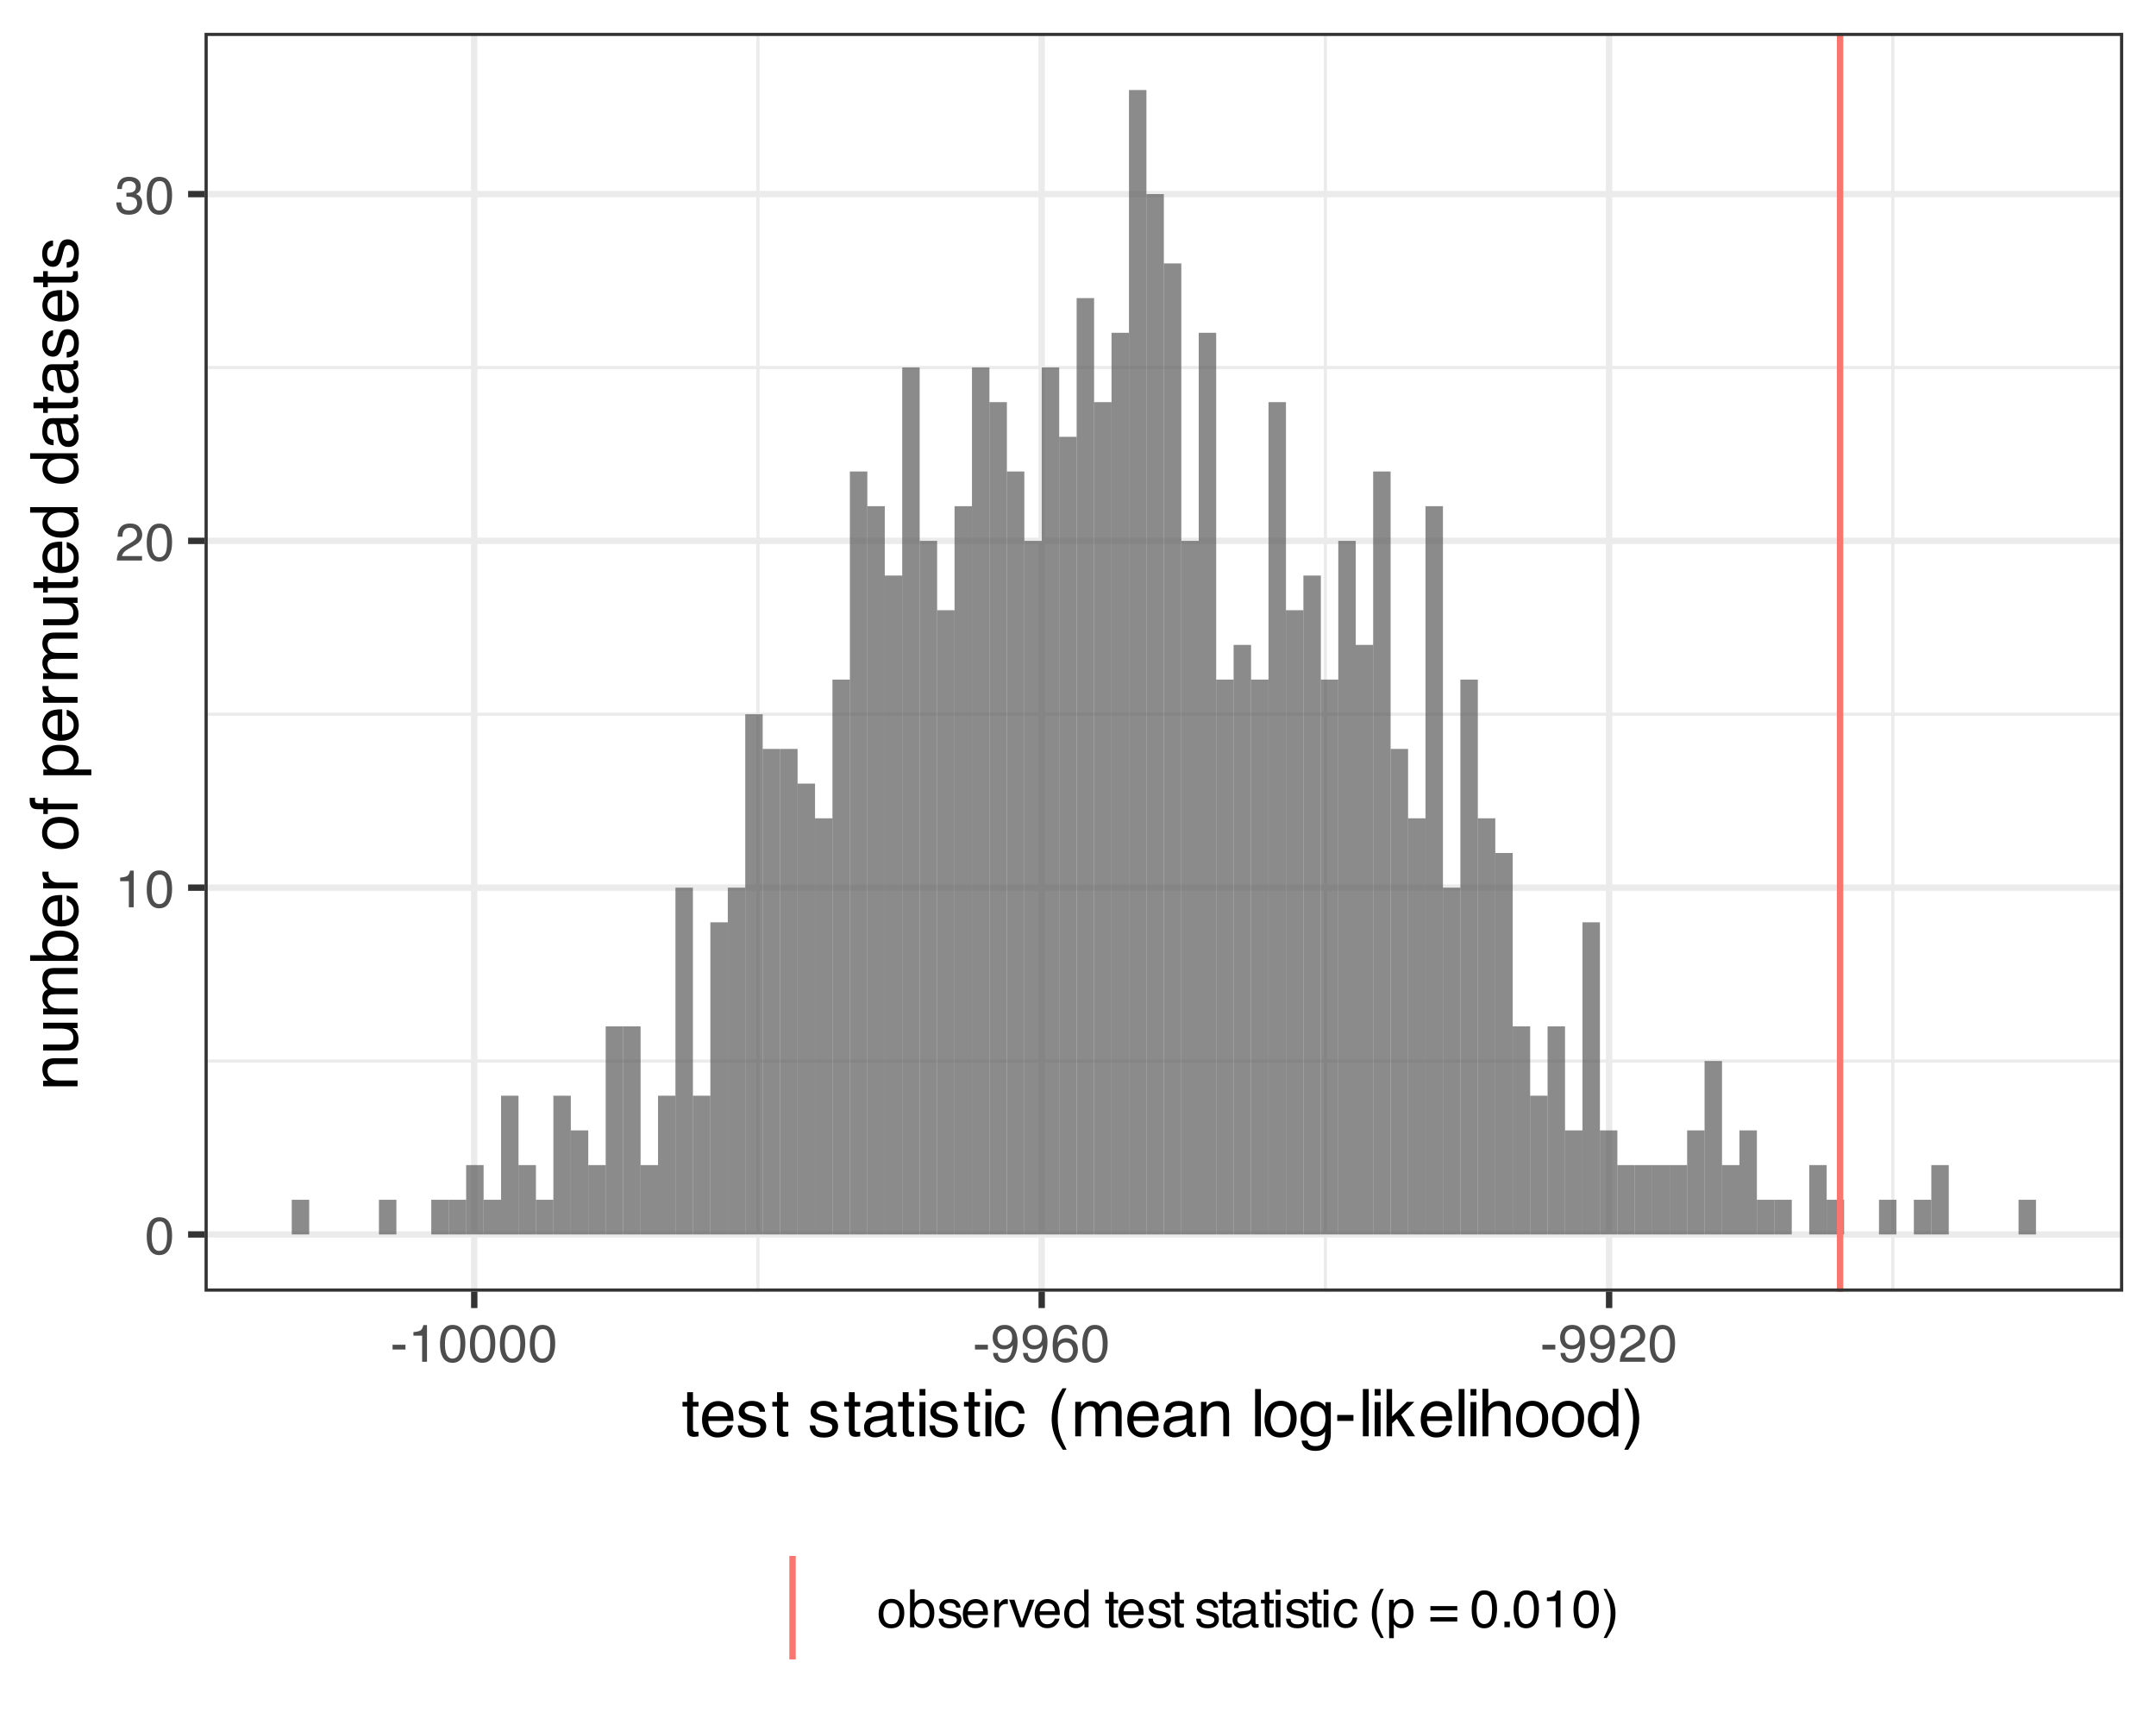 <?xml version="1.0" encoding="UTF-8"?>
<svg xmlns="http://www.w3.org/2000/svg" xmlns:xlink="http://www.w3.org/1999/xlink" width="360" height="288" viewBox="0 0 360 288">
<defs>
<g>
<g id="glyph-0-0">
<path d="M 0.281 0 L 0.281 -6.312 L 5.297 -6.312 L 5.297 0 Z M 4.5 -0.797 L 4.5 -5.516 L 1.078 -5.516 L 1.078 -0.797 Z M 4.5 -0.797 "/>
</g>
<g id="glyph-0-1">
<path d="M 2.375 -6.156 C 3.176 -6.156 3.754 -5.828 4.109 -5.172 C 4.379 -4.66 4.516 -3.961 4.516 -3.078 C 4.516 -2.242 4.391 -1.555 4.141 -1.016 C 3.785 -0.223 3.195 0.172 2.375 0.172 C 1.633 0.172 1.082 -0.148 0.719 -0.797 C 0.426 -1.328 0.281 -2.047 0.281 -2.953 C 0.281 -3.648 0.367 -4.25 0.547 -4.75 C 0.879 -5.688 1.488 -6.156 2.375 -6.156 Z M 2.375 -0.531 C 2.77 -0.531 3.086 -0.707 3.328 -1.062 C 3.566 -1.426 3.688 -2.086 3.688 -3.047 C 3.688 -3.754 3.598 -4.332 3.422 -4.781 C 3.254 -5.227 2.922 -5.453 2.422 -5.453 C 1.973 -5.453 1.641 -5.238 1.422 -4.812 C 1.211 -4.383 1.109 -3.754 1.109 -2.922 C 1.109 -2.297 1.176 -1.789 1.312 -1.406 C 1.52 -0.82 1.875 -0.531 2.375 -0.531 Z M 2.375 -0.531 "/>
</g>
<g id="glyph-0-2">
<path d="M 0.844 -4.359 L 0.844 -4.953 C 1.395 -5.004 1.781 -5.094 2 -5.219 C 2.227 -5.344 2.395 -5.645 2.5 -6.125 L 3.109 -6.125 L 3.109 0 L 2.297 0 L 2.297 -4.359 Z M 0.844 -4.359 "/>
</g>
<g id="glyph-0-3">
<path d="M 0.281 0 C 0.301 -0.531 0.406 -0.988 0.594 -1.375 C 0.789 -1.77 1.164 -2.129 1.719 -2.453 L 2.547 -2.922 C 2.91 -3.141 3.164 -3.328 3.312 -3.484 C 3.551 -3.711 3.672 -3.984 3.672 -4.297 C 3.672 -4.648 3.562 -4.93 3.344 -5.141 C 3.133 -5.359 2.848 -5.469 2.484 -5.469 C 1.961 -5.469 1.598 -5.266 1.391 -4.859 C 1.285 -4.648 1.227 -4.352 1.219 -3.969 L 0.422 -3.969 C 0.43 -4.5 0.531 -4.938 0.719 -5.281 C 1.051 -5.875 1.645 -6.172 2.5 -6.172 C 3.195 -6.172 3.707 -5.977 4.031 -5.594 C 4.363 -5.219 4.531 -4.797 4.531 -4.328 C 4.531 -3.836 4.352 -3.414 4 -3.062 C 3.801 -2.863 3.441 -2.617 2.922 -2.328 L 2.344 -2 C 2.062 -1.844 1.836 -1.695 1.672 -1.562 C 1.391 -1.312 1.211 -1.035 1.141 -0.734 L 4.5 -0.734 L 4.5 0 Z M 0.281 0 "/>
</g>
<g id="glyph-0-4">
<path d="M 2.281 0.172 C 1.551 0.172 1.02 -0.023 0.688 -0.422 C 0.363 -0.828 0.203 -1.316 0.203 -1.891 L 1.016 -1.891 C 1.047 -1.492 1.117 -1.203 1.234 -1.016 C 1.441 -0.691 1.805 -0.531 2.328 -0.531 C 2.734 -0.531 3.055 -0.641 3.297 -0.859 C 3.547 -1.078 3.672 -1.359 3.672 -1.703 C 3.672 -2.129 3.539 -2.426 3.281 -2.594 C 3.031 -2.758 2.672 -2.844 2.203 -2.844 C 2.148 -2.844 2.098 -2.844 2.047 -2.844 C 1.992 -2.844 1.941 -2.844 1.891 -2.844 L 1.891 -3.516 C 1.973 -3.516 2.039 -3.508 2.094 -3.5 C 2.145 -3.5 2.203 -3.5 2.266 -3.5 C 2.555 -3.5 2.797 -3.547 2.984 -3.641 C 3.305 -3.797 3.469 -4.082 3.469 -4.5 C 3.469 -4.801 3.359 -5.035 3.141 -5.203 C 2.922 -5.367 2.672 -5.453 2.391 -5.453 C 1.867 -5.453 1.508 -5.281 1.312 -4.938 C 1.207 -4.75 1.145 -4.477 1.125 -4.125 L 0.359 -4.125 C 0.359 -4.582 0.453 -4.973 0.641 -5.297 C 0.953 -5.867 1.504 -6.156 2.297 -6.156 C 2.93 -6.156 3.422 -6.016 3.766 -5.734 C 4.109 -5.461 4.281 -5.062 4.281 -4.531 C 4.281 -4.145 4.176 -3.836 3.969 -3.609 C 3.844 -3.461 3.68 -3.348 3.484 -3.266 C 3.805 -3.172 4.055 -3 4.234 -2.75 C 4.422 -2.5 4.516 -2.191 4.516 -1.828 C 4.516 -1.234 4.316 -0.75 3.922 -0.375 C 3.535 -0.008 2.988 0.172 2.281 0.172 Z M 2.281 0.172 "/>
</g>
<g id="glyph-0-5">
<path d="M 0.359 -2.844 L 2.516 -2.844 L 2.516 -2.047 L 0.359 -2.047 Z M 0.359 -2.844 "/>
</g>
<g id="glyph-0-6">
<path d="M 1.172 -1.484 C 1.191 -1.055 1.352 -0.758 1.656 -0.594 C 1.82 -0.508 2 -0.469 2.188 -0.469 C 2.562 -0.469 2.879 -0.617 3.141 -0.922 C 3.398 -1.234 3.582 -1.863 3.688 -2.812 C 3.52 -2.539 3.305 -2.348 3.047 -2.234 C 2.797 -2.129 2.523 -2.078 2.234 -2.078 C 1.641 -2.078 1.172 -2.258 0.828 -2.625 C 0.484 -2.988 0.312 -3.461 0.312 -4.047 C 0.312 -4.609 0.477 -5.098 0.812 -5.516 C 1.156 -5.941 1.66 -6.156 2.328 -6.156 C 3.223 -6.156 3.844 -5.754 4.188 -4.953 C 4.375 -4.504 4.469 -3.945 4.469 -3.281 C 4.469 -2.531 4.352 -1.863 4.125 -1.281 C 3.75 -0.312 3.113 0.172 2.219 0.172 C 1.625 0.172 1.172 0.016 0.859 -0.297 C 0.547 -0.609 0.391 -1.004 0.391 -1.484 Z M 2.344 -2.75 C 2.645 -2.75 2.922 -2.848 3.172 -3.047 C 3.43 -3.254 3.562 -3.609 3.562 -4.109 C 3.562 -4.566 3.445 -4.906 3.219 -5.125 C 2.988 -5.344 2.695 -5.453 2.344 -5.453 C 1.969 -5.453 1.664 -5.32 1.438 -5.062 C 1.219 -4.812 1.109 -4.477 1.109 -4.062 C 1.109 -3.656 1.207 -3.332 1.406 -3.094 C 1.602 -2.863 1.914 -2.75 2.344 -2.75 Z M 2.344 -2.75 "/>
</g>
<g id="glyph-0-7">
<path d="M 2.578 -6.172 C 3.266 -6.172 3.742 -5.992 4.016 -5.641 C 4.285 -5.285 4.422 -4.922 4.422 -4.547 L 3.656 -4.547 C 3.602 -4.785 3.531 -4.973 3.438 -5.109 C 3.25 -5.367 2.961 -5.5 2.578 -5.5 C 2.148 -5.5 1.805 -5.297 1.547 -4.891 C 1.297 -4.492 1.156 -3.926 1.125 -3.188 C 1.301 -3.445 1.523 -3.641 1.797 -3.766 C 2.047 -3.879 2.32 -3.938 2.625 -3.938 C 3.133 -3.938 3.582 -3.77 3.969 -3.438 C 4.352 -3.113 4.547 -2.625 4.547 -1.969 C 4.547 -1.414 4.363 -0.922 4 -0.484 C 3.633 -0.055 3.117 0.156 2.453 0.156 C 1.867 0.156 1.367 -0.062 0.953 -0.5 C 0.535 -0.938 0.328 -1.672 0.328 -2.703 C 0.328 -3.461 0.422 -4.109 0.609 -4.641 C 0.961 -5.66 1.617 -6.172 2.578 -6.172 Z M 2.516 -0.531 C 2.922 -0.531 3.223 -0.664 3.422 -0.938 C 3.629 -1.207 3.734 -1.531 3.734 -1.906 C 3.734 -2.219 3.641 -2.516 3.453 -2.797 C 3.273 -3.086 2.953 -3.234 2.484 -3.234 C 2.148 -3.234 1.859 -3.125 1.609 -2.906 C 1.359 -2.688 1.234 -2.352 1.234 -1.906 C 1.234 -1.52 1.344 -1.191 1.562 -0.922 C 1.789 -0.66 2.109 -0.531 2.516 -0.531 Z M 2.516 -0.531 "/>
</g>
<g id="glyph-0-8">
<path d="M 2.391 -0.5 C 2.898 -0.5 3.25 -0.691 3.438 -1.078 C 3.633 -1.461 3.734 -1.895 3.734 -2.375 C 3.734 -2.801 3.664 -3.148 3.531 -3.422 C 3.312 -3.848 2.938 -4.062 2.406 -4.062 C 1.926 -4.062 1.578 -3.879 1.359 -3.516 C 1.148 -3.16 1.047 -2.727 1.047 -2.219 C 1.047 -1.727 1.148 -1.316 1.359 -0.984 C 1.578 -0.66 1.922 -0.5 2.391 -0.5 Z M 2.422 -4.734 C 3.016 -4.734 3.516 -4.535 3.922 -4.141 C 4.336 -3.742 4.547 -3.16 4.547 -2.391 C 4.547 -1.648 4.363 -1.035 4 -0.547 C 3.633 -0.066 3.07 0.172 2.312 0.172 C 1.688 0.172 1.188 -0.039 0.812 -0.469 C 0.438 -0.895 0.25 -1.473 0.25 -2.203 C 0.25 -2.973 0.445 -3.586 0.844 -4.047 C 1.238 -4.504 1.766 -4.734 2.422 -4.734 Z M 2.391 -4.719 Z M 2.391 -4.719 "/>
</g>
<g id="glyph-0-9">
<path d="M 0.5 -6.328 L 1.266 -6.328 L 1.266 -4.047 C 1.43 -4.266 1.629 -4.43 1.859 -4.547 C 2.098 -4.66 2.352 -4.719 2.625 -4.719 C 3.195 -4.719 3.66 -4.52 4.016 -4.125 C 4.379 -3.738 4.562 -3.16 4.562 -2.391 C 4.562 -1.66 4.383 -1.055 4.031 -0.578 C 3.676 -0.098 3.188 0.141 2.562 0.141 C 2.219 0.141 1.922 0.055 1.672 -0.109 C 1.535 -0.203 1.383 -0.363 1.219 -0.594 L 1.219 0 L 0.5 0 Z M 2.516 -0.531 C 2.93 -0.531 3.242 -0.695 3.453 -1.031 C 3.66 -1.363 3.766 -1.801 3.766 -2.344 C 3.766 -2.832 3.66 -3.234 3.453 -3.547 C 3.242 -3.867 2.938 -4.031 2.531 -4.031 C 2.188 -4.031 1.879 -3.898 1.609 -3.641 C 1.348 -3.379 1.219 -2.945 1.219 -2.344 C 1.219 -1.914 1.27 -1.566 1.375 -1.297 C 1.582 -0.785 1.961 -0.531 2.516 -0.531 Z M 2.516 -0.531 "/>
</g>
<g id="glyph-0-10">
<path d="M 1.031 -1.438 C 1.051 -1.188 1.113 -0.988 1.219 -0.844 C 1.414 -0.602 1.754 -0.484 2.234 -0.484 C 2.516 -0.484 2.766 -0.539 2.984 -0.656 C 3.203 -0.781 3.312 -0.973 3.312 -1.234 C 3.312 -1.43 3.223 -1.582 3.047 -1.688 C 2.941 -1.75 2.723 -1.82 2.391 -1.906 L 1.781 -2.062 C 1.383 -2.164 1.094 -2.273 0.906 -2.391 C 0.57 -2.598 0.406 -2.891 0.406 -3.266 C 0.406 -3.691 0.562 -4.039 0.875 -4.312 C 1.195 -4.582 1.617 -4.719 2.141 -4.719 C 2.836 -4.719 3.336 -4.516 3.641 -4.109 C 3.836 -3.848 3.93 -3.57 3.922 -3.281 L 3.203 -3.281 C 3.18 -3.457 3.117 -3.613 3.016 -3.75 C 2.836 -3.957 2.531 -4.062 2.094 -4.062 C 1.801 -4.062 1.578 -4.004 1.422 -3.891 C 1.273 -3.773 1.203 -3.629 1.203 -3.453 C 1.203 -3.254 1.301 -3.094 1.5 -2.969 C 1.613 -2.895 1.781 -2.832 2 -2.781 L 2.516 -2.656 C 3.066 -2.52 3.438 -2.391 3.625 -2.266 C 3.926 -2.066 4.078 -1.754 4.078 -1.328 C 4.078 -0.922 3.922 -0.566 3.609 -0.266 C 3.305 0.023 2.832 0.172 2.188 0.172 C 1.508 0.172 1.023 0.02 0.734 -0.281 C 0.453 -0.594 0.301 -0.977 0.281 -1.438 Z M 2.172 -4.719 Z M 2.172 -4.719 "/>
</g>
<g id="glyph-0-11">
<path d="M 2.484 -4.703 C 2.805 -4.703 3.117 -4.625 3.422 -4.469 C 3.734 -4.32 3.969 -4.125 4.125 -3.875 C 4.281 -3.645 4.383 -3.375 4.438 -3.062 C 4.488 -2.852 4.516 -2.516 4.516 -2.047 L 1.141 -2.047 C 1.148 -1.586 1.258 -1.211 1.469 -0.922 C 1.676 -0.641 1.992 -0.5 2.422 -0.5 C 2.828 -0.5 3.148 -0.633 3.391 -0.906 C 3.523 -1.062 3.625 -1.238 3.688 -1.438 L 4.453 -1.438 C 4.43 -1.27 4.363 -1.082 4.25 -0.875 C 4.133 -0.664 4.004 -0.5 3.859 -0.375 C 3.629 -0.145 3.344 0.008 3 0.094 C 2.812 0.133 2.598 0.156 2.359 0.156 C 1.785 0.156 1.301 -0.051 0.906 -0.469 C 0.508 -0.883 0.312 -1.469 0.312 -2.219 C 0.312 -2.945 0.508 -3.539 0.906 -4 C 1.312 -4.469 1.836 -4.703 2.484 -4.703 Z M 3.719 -2.672 C 3.688 -3.004 3.613 -3.27 3.5 -3.469 C 3.281 -3.844 2.926 -4.031 2.438 -4.031 C 2.082 -4.031 1.785 -3.898 1.547 -3.641 C 1.305 -3.391 1.176 -3.066 1.156 -2.672 Z M 2.406 -4.719 Z M 2.406 -4.719 "/>
</g>
<g id="glyph-0-12">
<path d="M 0.594 -4.594 L 1.328 -4.594 L 1.328 -3.812 C 1.379 -3.957 1.523 -4.141 1.766 -4.359 C 2.004 -4.586 2.273 -4.703 2.578 -4.703 C 2.586 -4.703 2.609 -4.695 2.641 -4.688 C 2.68 -4.688 2.742 -4.688 2.828 -4.688 L 2.828 -3.859 C 2.773 -3.867 2.727 -3.875 2.688 -3.875 C 2.656 -3.883 2.617 -3.891 2.578 -3.891 C 2.18 -3.891 1.879 -3.766 1.672 -3.516 C 1.461 -3.266 1.359 -2.973 1.359 -2.641 L 1.359 0 L 0.594 0 Z M 0.594 -4.594 "/>
</g>
<g id="glyph-0-13">
<path d="M 0.938 -4.594 L 2.172 -0.859 L 3.453 -4.594 L 4.297 -4.594 L 2.562 0 L 1.75 0 L 0.047 -4.594 Z M 0.938 -4.594 "/>
</g>
<g id="glyph-0-14">
<path d="M 1.062 -2.25 C 1.062 -1.75 1.164 -1.332 1.375 -1 C 1.582 -0.676 1.914 -0.516 2.375 -0.516 C 2.727 -0.516 3.02 -0.664 3.25 -0.969 C 3.488 -1.281 3.609 -1.723 3.609 -2.297 C 3.609 -2.879 3.488 -3.305 3.25 -3.578 C 3.008 -3.859 2.711 -4 2.359 -4 C 1.973 -4 1.66 -3.848 1.422 -3.547 C 1.18 -3.254 1.062 -2.82 1.062 -2.25 Z M 2.219 -4.688 C 2.57 -4.688 2.867 -4.609 3.109 -4.453 C 3.242 -4.367 3.398 -4.219 3.578 -4 L 3.578 -6.328 L 4.312 -6.328 L 4.312 0 L 3.625 0 L 3.625 -0.641 C 3.438 -0.359 3.219 -0.156 2.969 -0.031 C 2.727 0.094 2.453 0.156 2.141 0.156 C 1.617 0.156 1.172 -0.055 0.797 -0.484 C 0.422 -0.91 0.234 -1.484 0.234 -2.203 C 0.234 -2.867 0.406 -3.445 0.75 -3.938 C 1.094 -4.438 1.582 -4.688 2.219 -4.688 Z M 2.219 -4.688 "/>
</g>
<g id="glyph-0-15">
</g>
<g id="glyph-0-16">
<path d="M 0.719 -5.891 L 1.5 -5.891 L 1.5 -4.594 L 2.234 -4.594 L 2.234 -3.969 L 1.5 -3.969 L 1.5 -0.969 C 1.5 -0.801 1.555 -0.691 1.672 -0.641 C 1.723 -0.609 1.82 -0.594 1.969 -0.594 C 2 -0.594 2.035 -0.594 2.078 -0.594 C 2.129 -0.594 2.18 -0.598 2.234 -0.609 L 2.234 0 C 2.148 0.02 2.055 0.035 1.953 0.047 C 1.859 0.066 1.758 0.078 1.656 0.078 C 1.289 0.078 1.039 -0.016 0.906 -0.203 C 0.781 -0.391 0.719 -0.629 0.719 -0.922 L 0.719 -3.969 L 0.094 -3.969 L 0.094 -4.594 L 0.719 -4.594 Z M 0.719 -5.891 "/>
</g>
<g id="glyph-0-17">
<path d="M 1.156 -1.219 C 1.156 -1 1.238 -0.82 1.406 -0.688 C 1.57 -0.562 1.766 -0.5 1.984 -0.5 C 2.254 -0.5 2.52 -0.562 2.781 -0.688 C 3.207 -0.895 3.422 -1.238 3.422 -1.719 L 3.422 -2.344 C 3.328 -2.281 3.203 -2.227 3.047 -2.188 C 2.898 -2.145 2.754 -2.117 2.609 -2.109 L 2.141 -2.047 C 1.867 -2.004 1.66 -1.945 1.516 -1.875 C 1.273 -1.738 1.156 -1.52 1.156 -1.219 Z M 3.031 -2.781 C 3.207 -2.812 3.328 -2.891 3.391 -3.016 C 3.422 -3.078 3.438 -3.176 3.438 -3.312 C 3.438 -3.57 3.344 -3.758 3.156 -3.875 C 2.969 -4 2.703 -4.062 2.359 -4.062 C 1.953 -4.062 1.664 -3.953 1.5 -3.734 C 1.406 -3.609 1.344 -3.43 1.312 -3.203 L 0.594 -3.203 C 0.602 -3.766 0.785 -4.156 1.141 -4.375 C 1.492 -4.602 1.906 -4.719 2.375 -4.719 C 2.914 -4.719 3.352 -4.613 3.688 -4.406 C 4.02 -4.195 4.188 -3.875 4.188 -3.438 L 4.188 -0.797 C 4.188 -0.711 4.203 -0.645 4.234 -0.594 C 4.273 -0.551 4.348 -0.531 4.453 -0.531 C 4.484 -0.531 4.52 -0.531 4.562 -0.531 C 4.602 -0.531 4.648 -0.535 4.703 -0.547 L 4.703 0.016 C 4.578 0.055 4.484 0.078 4.422 0.078 C 4.359 0.086 4.273 0.094 4.172 0.094 C 3.898 0.094 3.707 0 3.594 -0.188 C 3.531 -0.281 3.484 -0.422 3.453 -0.609 C 3.297 -0.398 3.07 -0.219 2.781 -0.062 C 2.488 0.082 2.16 0.156 1.797 0.156 C 1.367 0.156 1.02 0.023 0.75 -0.234 C 0.488 -0.492 0.359 -0.816 0.359 -1.203 C 0.359 -1.629 0.488 -1.957 0.75 -2.188 C 1.02 -2.426 1.367 -2.578 1.797 -2.641 Z M 2.391 -4.719 Z M 2.391 -4.719 "/>
</g>
<g id="glyph-0-18">
<path d="M 0.562 -4.578 L 1.359 -4.578 L 1.359 0 L 0.562 0 Z M 0.562 -6.312 L 1.359 -6.312 L 1.359 -5.438 L 0.562 -5.438 Z M 0.562 -6.312 "/>
</g>
<g id="glyph-0-19">
<path d="M 2.344 -4.734 C 2.863 -4.734 3.285 -4.609 3.609 -4.359 C 3.93 -4.109 4.125 -3.672 4.188 -3.047 L 3.438 -3.047 C 3.395 -3.336 3.289 -3.578 3.125 -3.766 C 2.957 -3.953 2.695 -4.047 2.344 -4.047 C 1.852 -4.047 1.5 -3.801 1.281 -3.312 C 1.145 -3.008 1.078 -2.629 1.078 -2.172 C 1.078 -1.703 1.172 -1.312 1.359 -1 C 1.555 -0.688 1.867 -0.531 2.297 -0.531 C 2.609 -0.531 2.859 -0.625 3.047 -0.812 C 3.234 -1.008 3.363 -1.281 3.438 -1.625 L 4.188 -1.625 C 4.102 -1.02 3.891 -0.57 3.547 -0.281 C 3.203 0 2.766 0.141 2.234 0.141 C 1.629 0.141 1.145 -0.078 0.781 -0.516 C 0.426 -0.961 0.25 -1.516 0.25 -2.172 C 0.25 -2.984 0.445 -3.613 0.844 -4.062 C 1.238 -4.508 1.738 -4.734 2.344 -4.734 Z M 2.219 -4.719 Z M 2.219 -4.719 "/>
</g>
<g id="glyph-0-20">
<path d="M 2.609 -6.406 C 2.148 -5.539 1.859 -4.898 1.734 -4.484 C 1.523 -3.859 1.422 -3.133 1.422 -2.312 C 1.422 -1.477 1.535 -0.719 1.766 -0.031 C 1.91 0.383 2.191 0.992 2.609 1.797 L 2.094 1.797 C 1.676 1.141 1.414 0.723 1.312 0.547 C 1.219 0.367 1.113 0.125 1 -0.188 C 0.832 -0.613 0.719 -1.066 0.656 -1.547 C 0.625 -1.797 0.609 -2.035 0.609 -2.266 C 0.609 -3.109 0.742 -3.859 1.016 -4.516 C 1.18 -4.941 1.531 -5.57 2.062 -6.406 Z M 2.609 -6.406 "/>
</g>
<g id="glyph-0-21">
<path d="M 2.516 -0.516 C 2.867 -0.516 3.164 -0.664 3.406 -0.969 C 3.645 -1.27 3.766 -1.723 3.766 -2.328 C 3.766 -2.691 3.711 -3.004 3.609 -3.266 C 3.41 -3.773 3.047 -4.031 2.516 -4.031 C 1.973 -4.031 1.602 -3.766 1.406 -3.234 C 1.301 -2.941 1.25 -2.578 1.25 -2.141 C 1.25 -1.785 1.301 -1.484 1.406 -1.234 C 1.602 -0.754 1.973 -0.516 2.516 -0.516 Z M 0.5 -4.578 L 1.266 -4.578 L 1.266 -3.969 C 1.41 -4.176 1.578 -4.336 1.766 -4.453 C 2.023 -4.629 2.332 -4.719 2.688 -4.719 C 3.207 -4.719 3.648 -4.516 4.016 -4.109 C 4.379 -3.711 4.562 -3.145 4.562 -2.406 C 4.562 -1.395 4.297 -0.676 3.766 -0.25 C 3.43 0.02 3.047 0.156 2.609 0.156 C 2.266 0.156 1.973 0.078 1.734 -0.078 C 1.598 -0.16 1.445 -0.305 1.281 -0.516 L 1.281 1.828 L 0.5 1.828 Z M 0.5 -4.578 "/>
</g>
<g id="glyph-0-22">
<path d="M 4.875 -3.531 L 4.875 -2.812 L 0.391 -2.812 L 0.391 -3.531 Z M 4.875 -1.688 L 4.875 -0.953 L 0.391 -0.953 L 0.391 -1.688 Z M 4.875 -1.688 "/>
</g>
<g id="glyph-0-23">
<path d="M 0.75 -0.938 L 1.656 -0.938 L 1.656 0 L 0.75 0 Z M 0.75 -0.938 "/>
</g>
<g id="glyph-0-24">
<path d="M 0.312 1.797 C 0.758 0.91 1.051 0.266 1.188 -0.141 C 1.383 -0.754 1.484 -1.477 1.484 -2.312 C 1.484 -3.133 1.367 -3.891 1.141 -4.578 C 0.992 -5.004 0.711 -5.613 0.297 -6.406 L 0.812 -6.406 C 1.25 -5.707 1.516 -5.273 1.609 -5.109 C 1.703 -4.941 1.805 -4.711 1.922 -4.422 C 2.055 -4.066 2.148 -3.711 2.203 -3.359 C 2.266 -3.016 2.297 -2.68 2.297 -2.359 C 2.297 -1.516 2.16 -0.758 1.891 -0.094 C 1.723 0.332 1.375 0.961 0.844 1.797 Z M 0.312 1.797 "/>
</g>
<g id="glyph-1-0">
<path d="M 0.359 0 L 0.359 -7.891 L 6.625 -7.891 L 6.625 0 Z M 5.625 -0.984 L 5.625 -6.906 L 1.344 -6.906 L 1.344 -0.984 Z M 5.625 -0.984 "/>
</g>
<g id="glyph-1-1">
<path d="M 0.906 -7.359 L 1.875 -7.359 L 1.875 -5.75 L 2.797 -5.75 L 2.797 -4.969 L 1.875 -4.969 L 1.875 -1.203 C 1.875 -1.004 1.941 -0.875 2.078 -0.812 C 2.16 -0.77 2.285 -0.75 2.453 -0.75 C 2.504 -0.75 2.555 -0.75 2.609 -0.75 C 2.66 -0.75 2.723 -0.754 2.797 -0.766 L 2.797 0 C 2.68 0.031 2.562 0.051 2.438 0.062 C 2.32 0.082 2.195 0.094 2.062 0.094 C 1.613 0.094 1.305 -0.02 1.141 -0.25 C 0.984 -0.488 0.906 -0.789 0.906 -1.156 L 0.906 -4.969 L 0.125 -4.969 L 0.125 -5.75 L 0.906 -5.75 Z M 0.906 -7.359 "/>
</g>
<g id="glyph-1-2">
<path d="M 3.109 -5.875 C 3.516 -5.875 3.906 -5.781 4.281 -5.594 C 4.664 -5.406 4.961 -5.156 5.172 -4.844 C 5.359 -4.562 5.484 -4.223 5.547 -3.828 C 5.609 -3.566 5.641 -3.145 5.641 -2.562 L 1.422 -2.562 C 1.441 -1.977 1.578 -1.508 1.828 -1.156 C 2.086 -0.812 2.488 -0.641 3.031 -0.641 C 3.539 -0.641 3.945 -0.805 4.25 -1.141 C 4.414 -1.328 4.535 -1.551 4.609 -1.812 L 5.562 -1.812 C 5.531 -1.594 5.441 -1.352 5.297 -1.094 C 5.16 -0.832 5.004 -0.625 4.828 -0.469 C 4.535 -0.176 4.176 0.02 3.75 0.125 C 3.508 0.176 3.242 0.203 2.953 0.203 C 2.234 0.203 1.625 -0.055 1.125 -0.578 C 0.633 -1.098 0.391 -1.828 0.391 -2.766 C 0.391 -3.691 0.641 -4.441 1.141 -5.016 C 1.641 -5.586 2.297 -5.875 3.109 -5.875 Z M 4.641 -3.328 C 4.609 -3.754 4.52 -4.094 4.375 -4.344 C 4.102 -4.801 3.66 -5.031 3.047 -5.031 C 2.598 -5.031 2.223 -4.867 1.922 -4.547 C 1.629 -4.234 1.473 -3.828 1.453 -3.328 Z M 3.016 -5.891 Z M 3.016 -5.891 "/>
</g>
<g id="glyph-1-3">
<path d="M 1.281 -1.812 C 1.312 -1.488 1.395 -1.238 1.531 -1.062 C 1.77 -0.75 2.191 -0.594 2.797 -0.594 C 3.148 -0.594 3.461 -0.672 3.734 -0.828 C 4.004 -0.984 4.141 -1.223 4.141 -1.547 C 4.141 -1.797 4.031 -1.984 3.812 -2.109 C 3.676 -2.191 3.398 -2.285 2.984 -2.391 L 2.219 -2.578 C 1.727 -2.703 1.367 -2.836 1.141 -2.984 C 0.723 -3.254 0.516 -3.617 0.516 -4.078 C 0.516 -4.617 0.707 -5.055 1.094 -5.391 C 1.488 -5.734 2.02 -5.906 2.688 -5.906 C 3.551 -5.906 4.176 -5.648 4.562 -5.141 C 4.801 -4.816 4.914 -4.469 4.906 -4.094 L 4 -4.094 C 3.977 -4.312 3.898 -4.508 3.766 -4.688 C 3.547 -4.945 3.16 -5.078 2.609 -5.078 C 2.242 -5.078 1.969 -5.004 1.781 -4.859 C 1.594 -4.723 1.5 -4.539 1.5 -4.312 C 1.5 -4.062 1.625 -3.863 1.875 -3.719 C 2.008 -3.625 2.219 -3.539 2.5 -3.469 L 3.141 -3.312 C 3.836 -3.145 4.301 -2.984 4.531 -2.828 C 4.914 -2.578 5.109 -2.191 5.109 -1.672 C 5.109 -1.148 4.91 -0.703 4.516 -0.328 C 4.129 0.035 3.539 0.219 2.75 0.219 C 1.895 0.219 1.285 0.023 0.922 -0.359 C 0.566 -0.754 0.379 -1.238 0.359 -1.812 Z M 2.719 -5.891 Z M 2.719 -5.891 "/>
</g>
<g id="glyph-1-4">
</g>
<g id="glyph-1-5">
<path d="M 1.453 -1.531 C 1.453 -1.25 1.551 -1.023 1.75 -0.859 C 1.957 -0.703 2.203 -0.625 2.484 -0.625 C 2.816 -0.625 3.145 -0.703 3.469 -0.859 C 4.008 -1.117 4.281 -1.551 4.281 -2.156 L 4.281 -2.922 C 4.156 -2.848 4 -2.785 3.812 -2.734 C 3.633 -2.691 3.453 -2.656 3.266 -2.625 L 2.688 -2.562 C 2.332 -2.508 2.066 -2.438 1.891 -2.344 C 1.598 -2.164 1.453 -1.895 1.453 -1.531 Z M 3.797 -3.484 C 4.016 -3.516 4.16 -3.609 4.234 -3.766 C 4.273 -3.848 4.297 -3.973 4.297 -4.141 C 4.297 -4.461 4.176 -4.695 3.938 -4.844 C 3.707 -5 3.375 -5.078 2.938 -5.078 C 2.438 -5.078 2.082 -4.941 1.875 -4.672 C 1.75 -4.516 1.672 -4.289 1.641 -4 L 0.734 -4 C 0.754 -4.707 0.984 -5.195 1.422 -5.469 C 1.867 -5.75 2.383 -5.891 2.969 -5.891 C 3.645 -5.891 4.191 -5.758 4.609 -5.5 C 5.035 -5.25 5.25 -4.848 5.25 -4.297 L 5.25 -0.984 C 5.25 -0.891 5.266 -0.812 5.297 -0.75 C 5.336 -0.688 5.426 -0.656 5.562 -0.656 C 5.602 -0.656 5.648 -0.656 5.703 -0.656 C 5.766 -0.664 5.82 -0.676 5.875 -0.688 L 5.875 0.031 C 5.727 0.07 5.613 0.098 5.531 0.109 C 5.457 0.117 5.352 0.125 5.219 0.125 C 4.883 0.125 4.641 0.004 4.484 -0.234 C 4.41 -0.359 4.359 -0.535 4.328 -0.766 C 4.129 -0.504 3.844 -0.281 3.469 -0.094 C 3.102 0.094 2.695 0.188 2.25 0.188 C 1.719 0.188 1.281 0.023 0.938 -0.297 C 0.602 -0.617 0.438 -1.023 0.438 -1.516 C 0.438 -2.047 0.602 -2.457 0.938 -2.75 C 1.27 -3.039 1.707 -3.223 2.25 -3.297 Z M 2.984 -5.891 Z M 2.984 -5.891 "/>
</g>
<g id="glyph-1-6">
<path d="M 0.703 -5.719 L 1.688 -5.719 L 1.688 0 L 0.703 0 Z M 0.703 -7.891 L 1.688 -7.891 L 1.688 -6.797 L 0.703 -6.797 Z M 0.703 -7.891 "/>
</g>
<g id="glyph-1-7">
<path d="M 2.922 -5.922 C 3.578 -5.922 4.109 -5.758 4.516 -5.438 C 4.922 -5.125 5.164 -4.582 5.25 -3.812 L 4.297 -3.812 C 4.242 -4.164 4.113 -4.457 3.906 -4.688 C 3.707 -4.926 3.379 -5.047 2.922 -5.047 C 2.305 -5.047 1.867 -4.75 1.609 -4.156 C 1.43 -3.758 1.344 -3.273 1.344 -2.703 C 1.344 -2.129 1.461 -1.645 1.703 -1.25 C 1.953 -0.852 2.336 -0.656 2.859 -0.656 C 3.266 -0.656 3.582 -0.773 3.812 -1.016 C 4.051 -1.266 4.211 -1.602 4.297 -2.031 L 5.25 -2.031 C 5.133 -1.27 4.863 -0.711 4.438 -0.359 C 4.008 -0.004 3.457 0.172 2.781 0.172 C 2.031 0.172 1.43 -0.102 0.984 -0.656 C 0.535 -1.207 0.312 -1.895 0.312 -2.719 C 0.312 -3.727 0.555 -4.516 1.047 -5.078 C 1.535 -5.641 2.16 -5.922 2.922 -5.922 Z M 2.781 -5.891 Z M 2.781 -5.891 "/>
</g>
<g id="glyph-1-8">
<path d="M 3.25 -8.016 C 2.688 -6.922 2.32 -6.117 2.156 -5.609 C 1.906 -4.828 1.781 -3.922 1.781 -2.891 C 1.781 -1.848 1.926 -0.898 2.219 -0.047 C 2.395 0.484 2.742 1.25 3.266 2.25 L 2.625 2.25 C 2.102 1.426 1.781 0.898 1.656 0.672 C 1.531 0.453 1.391 0.148 1.234 -0.234 C 1.035 -0.766 0.898 -1.332 0.828 -1.938 C 0.785 -2.25 0.766 -2.547 0.766 -2.828 C 0.766 -3.891 0.93 -4.832 1.266 -5.656 C 1.473 -6.188 1.91 -6.973 2.578 -8.016 Z M 3.25 -8.016 "/>
</g>
<g id="glyph-1-9">
<path d="M 0.703 -5.75 L 1.672 -5.75 L 1.672 -4.938 C 1.898 -5.219 2.102 -5.422 2.281 -5.547 C 2.602 -5.766 2.969 -5.875 3.375 -5.875 C 3.832 -5.875 4.203 -5.766 4.484 -5.547 C 4.641 -5.41 4.781 -5.219 4.906 -4.969 C 5.125 -5.281 5.379 -5.508 5.672 -5.656 C 5.961 -5.801 6.285 -5.875 6.641 -5.875 C 7.41 -5.875 7.938 -5.598 8.219 -5.047 C 8.375 -4.742 8.453 -4.336 8.453 -3.828 L 8.453 0 L 7.438 0 L 7.438 -4 C 7.438 -4.383 7.344 -4.645 7.156 -4.781 C 6.969 -4.926 6.734 -5 6.453 -5 C 6.078 -5 5.75 -4.867 5.469 -4.609 C 5.195 -4.359 5.062 -3.938 5.062 -3.344 L 5.062 0 L 4.078 0 L 4.078 -3.75 C 4.078 -4.145 4.031 -4.43 3.938 -4.609 C 3.789 -4.879 3.52 -5.016 3.125 -5.016 C 2.758 -5.016 2.426 -4.867 2.125 -4.578 C 1.82 -4.297 1.672 -3.785 1.672 -3.047 L 1.672 0 L 0.703 0 Z M 0.703 -5.75 "/>
</g>
<g id="glyph-1-10">
<path d="M 0.703 -5.75 L 1.625 -5.75 L 1.625 -4.938 C 1.895 -5.27 2.18 -5.508 2.484 -5.656 C 2.797 -5.801 3.133 -5.875 3.5 -5.875 C 4.32 -5.875 4.875 -5.594 5.156 -5.031 C 5.312 -4.719 5.391 -4.27 5.391 -3.688 L 5.391 0 L 4.422 0 L 4.422 -3.625 C 4.422 -3.977 4.367 -4.258 4.266 -4.469 C 4.086 -4.832 3.773 -5.016 3.328 -5.016 C 3.098 -5.016 2.91 -4.988 2.766 -4.938 C 2.492 -4.863 2.258 -4.707 2.062 -4.469 C 1.906 -4.281 1.801 -4.082 1.75 -3.875 C 1.695 -3.676 1.672 -3.391 1.672 -3.016 L 1.672 0 L 0.703 0 Z M 2.984 -5.891 Z M 2.984 -5.891 "/>
</g>
<g id="glyph-1-11">
<path d="M 0.734 -7.891 L 1.703 -7.891 L 1.703 0 L 0.734 0 Z M 0.734 -7.891 "/>
</g>
<g id="glyph-1-12">
<path d="M 2.984 -0.625 C 3.629 -0.625 4.07 -0.863 4.312 -1.344 C 4.551 -1.832 4.672 -2.375 4.672 -2.969 C 4.672 -3.508 4.582 -3.945 4.406 -4.281 C 4.133 -4.812 3.664 -5.078 3 -5.078 C 2.406 -5.078 1.973 -4.848 1.703 -4.391 C 1.441 -3.941 1.312 -3.398 1.312 -2.766 C 1.312 -2.148 1.441 -1.641 1.703 -1.234 C 1.973 -0.828 2.398 -0.625 2.984 -0.625 Z M 3.031 -5.922 C 3.77 -5.922 4.395 -5.672 4.906 -5.172 C 5.414 -4.68 5.672 -3.957 5.672 -3 C 5.672 -2.07 5.445 -1.305 5 -0.703 C 4.551 -0.098 3.852 0.203 2.906 0.203 C 2.113 0.203 1.484 -0.062 1.016 -0.594 C 0.547 -1.125 0.312 -1.844 0.312 -2.75 C 0.312 -3.719 0.555 -4.488 1.047 -5.062 C 1.535 -5.633 2.195 -5.922 3.031 -5.922 Z M 3 -5.891 Z M 3 -5.891 "/>
</g>
<g id="glyph-1-13">
<path d="M 2.734 -5.859 C 3.191 -5.859 3.586 -5.742 3.922 -5.516 C 4.098 -5.391 4.285 -5.207 4.484 -4.969 L 4.484 -5.703 L 5.375 -5.703 L 5.375 -0.469 C 5.375 0.258 5.266 0.836 5.047 1.266 C 4.648 2.047 3.895 2.438 2.781 2.438 C 2.156 2.438 1.629 2.297 1.203 2.016 C 0.785 1.734 0.551 1.301 0.5 0.719 L 1.484 0.719 C 1.535 0.969 1.629 1.164 1.766 1.312 C 1.984 1.531 2.328 1.641 2.797 1.641 C 3.535 1.641 4.02 1.375 4.25 0.844 C 4.383 0.539 4.445 -0.004 4.438 -0.797 C 4.25 -0.504 4.016 -0.285 3.734 -0.141 C 3.461 -0.004 3.109 0.062 2.672 0.062 C 2.047 0.062 1.5 -0.156 1.031 -0.594 C 0.562 -1.031 0.328 -1.758 0.328 -2.781 C 0.328 -3.75 0.562 -4.504 1.031 -5.047 C 1.5 -5.586 2.066 -5.859 2.734 -5.859 Z M 4.484 -2.906 C 4.484 -3.613 4.332 -4.141 4.031 -4.484 C 3.738 -4.828 3.367 -5 2.922 -5 C 2.234 -5 1.766 -4.68 1.516 -4.047 C 1.391 -3.703 1.328 -3.254 1.328 -2.703 C 1.328 -2.055 1.457 -1.562 1.719 -1.219 C 1.977 -0.883 2.332 -0.719 2.781 -0.719 C 3.469 -0.719 3.957 -1.031 4.25 -1.656 C 4.406 -2.008 4.484 -2.426 4.484 -2.906 Z M 2.859 -5.891 Z M 2.859 -5.891 "/>
</g>
<g id="glyph-1-14">
<path d="M 0.453 -3.562 L 3.156 -3.562 L 3.156 -2.562 L 0.453 -2.562 Z M 0.453 -3.562 "/>
</g>
<g id="glyph-1-15">
<path d="M 0.688 -7.891 L 1.609 -7.891 L 1.609 -3.312 L 4.094 -5.75 L 5.328 -5.75 L 3.125 -3.594 L 5.453 0 L 4.219 0 L 2.422 -2.906 L 1.609 -2.156 L 1.609 0 L 0.688 0 Z M 0.688 -7.891 "/>
</g>
<g id="glyph-1-16">
<path d="M 0.703 -7.922 L 1.672 -7.922 L 1.672 -4.969 C 1.898 -5.258 2.109 -5.469 2.297 -5.594 C 2.609 -5.789 2.992 -5.891 3.453 -5.891 C 4.285 -5.891 4.852 -5.598 5.156 -5.016 C 5.312 -4.691 5.391 -4.25 5.391 -3.688 L 5.391 0 L 4.406 0 L 4.406 -3.625 C 4.406 -4.051 4.352 -4.363 4.25 -4.562 C 4.07 -4.875 3.738 -5.031 3.25 -5.031 C 2.852 -5.031 2.488 -4.891 2.156 -4.609 C 1.832 -4.336 1.672 -3.816 1.672 -3.047 L 1.672 0 L 0.703 0 Z M 0.703 -7.922 "/>
</g>
<g id="glyph-1-17">
<path d="M 1.328 -2.812 C 1.328 -2.195 1.457 -1.68 1.719 -1.266 C 1.977 -0.848 2.395 -0.641 2.969 -0.641 C 3.414 -0.641 3.781 -0.832 4.062 -1.219 C 4.352 -1.602 4.5 -2.156 4.5 -2.875 C 4.5 -3.602 4.348 -4.141 4.047 -4.484 C 3.754 -4.836 3.391 -5.016 2.953 -5.016 C 2.473 -5.016 2.082 -4.828 1.781 -4.453 C 1.477 -4.078 1.328 -3.531 1.328 -2.812 Z M 2.781 -5.859 C 3.219 -5.859 3.586 -5.766 3.891 -5.578 C 4.055 -5.473 4.25 -5.285 4.469 -5.016 L 4.469 -7.922 L 5.391 -7.922 L 5.391 0 L 4.531 0 L 4.531 -0.797 C 4.301 -0.441 4.031 -0.188 3.719 -0.031 C 3.414 0.125 3.066 0.203 2.672 0.203 C 2.023 0.203 1.469 -0.062 1 -0.594 C 0.531 -1.133 0.297 -1.852 0.297 -2.75 C 0.297 -3.594 0.508 -4.32 0.938 -4.938 C 1.363 -5.551 1.977 -5.859 2.781 -5.859 Z M 2.781 -5.859 "/>
</g>
<g id="glyph-1-18">
<path d="M 0.375 2.25 C 0.945 1.133 1.316 0.32 1.484 -0.188 C 1.734 -0.957 1.859 -1.859 1.859 -2.891 C 1.859 -3.922 1.711 -4.867 1.422 -5.734 C 1.242 -6.266 0.891 -7.023 0.359 -8.016 L 1.016 -8.016 C 1.566 -7.141 1.898 -6.598 2.016 -6.391 C 2.129 -6.18 2.254 -5.895 2.391 -5.531 C 2.566 -5.082 2.691 -4.641 2.766 -4.203 C 2.836 -3.773 2.875 -3.359 2.875 -2.953 C 2.875 -1.891 2.707 -0.941 2.375 -0.109 C 2.156 0.422 1.711 1.207 1.047 2.25 Z M 0.375 2.25 "/>
</g>
<g id="glyph-2-0">
<path d="M 0 -0.359 L -7.891 -0.359 L -7.891 -6.625 L 0 -6.625 Z M -0.984 -5.625 L -6.906 -5.625 L -6.906 -1.344 L -0.984 -1.344 Z M -0.984 -5.625 "/>
</g>
<g id="glyph-2-1">
<path d="M -5.75 -0.703 L -5.75 -1.625 L -4.938 -1.625 C -5.27 -1.895 -5.508 -2.18 -5.656 -2.484 C -5.801 -2.797 -5.875 -3.133 -5.875 -3.5 C -5.875 -4.32 -5.594 -4.875 -5.031 -5.156 C -4.719 -5.312 -4.27 -5.391 -3.688 -5.391 L 0 -5.391 L 0 -4.422 L -3.625 -4.422 C -3.977 -4.422 -4.258 -4.367 -4.469 -4.266 C -4.832 -4.086 -5.016 -3.773 -5.016 -3.328 C -5.016 -3.098 -4.988 -2.91 -4.938 -2.766 C -4.863 -2.492 -4.707 -2.258 -4.469 -2.062 C -4.281 -1.906 -4.082 -1.801 -3.875 -1.75 C -3.676 -1.695 -3.391 -1.672 -3.016 -1.672 L 0 -1.672 L 0 -0.703 Z M -5.891 -2.984 Z M -5.891 -2.984 "/>
</g>
<g id="glyph-2-2">
<path d="M -5.75 -1.672 L -1.938 -1.672 C -1.645 -1.672 -1.406 -1.719 -1.219 -1.812 C -0.875 -1.988 -0.703 -2.312 -0.703 -2.781 C -0.703 -3.445 -1 -3.906 -1.594 -4.156 C -1.914 -4.281 -2.359 -4.344 -2.922 -4.344 L -5.75 -4.344 L -5.75 -5.312 L 0 -5.312 L 0 -4.406 L -0.844 -4.422 C -0.625 -4.297 -0.441 -4.141 -0.297 -3.953 C 0.004 -3.578 0.156 -3.129 0.156 -2.609 C 0.156 -1.785 -0.117 -1.223 -0.672 -0.922 C -0.961 -0.766 -1.352 -0.688 -1.844 -0.688 L -5.75 -0.688 Z M -5.891 -3 Z M -5.891 -3 "/>
</g>
<g id="glyph-2-3">
<path d="M -5.75 -0.703 L -5.75 -1.672 L -4.938 -1.672 C -5.219 -1.898 -5.422 -2.102 -5.547 -2.281 C -5.766 -2.602 -5.875 -2.969 -5.875 -3.375 C -5.875 -3.832 -5.766 -4.203 -5.547 -4.484 C -5.41 -4.641 -5.219 -4.781 -4.969 -4.906 C -5.281 -5.125 -5.508 -5.379 -5.656 -5.672 C -5.801 -5.961 -5.875 -6.285 -5.875 -6.641 C -5.875 -7.41 -5.598 -7.938 -5.047 -8.219 C -4.742 -8.375 -4.336 -8.453 -3.828 -8.453 L 0 -8.453 L 0 -7.438 L -4 -7.438 C -4.383 -7.438 -4.645 -7.344 -4.781 -7.156 C -4.926 -6.969 -5 -6.734 -5 -6.453 C -5 -6.078 -4.867 -5.75 -4.609 -5.469 C -4.359 -5.195 -3.938 -5.062 -3.344 -5.062 L 0 -5.062 L 0 -4.078 L -3.75 -4.078 C -4.145 -4.078 -4.43 -4.031 -4.609 -3.938 C -4.879 -3.789 -5.016 -3.52 -5.016 -3.125 C -5.016 -2.758 -4.867 -2.426 -4.578 -2.125 C -4.297 -1.82 -3.785 -1.672 -3.047 -1.672 L 0 -1.672 L 0 -0.703 Z M -5.75 -0.703 "/>
</g>
<g id="glyph-2-4">
<path d="M -7.922 -0.641 L -7.922 -1.578 L -5.047 -1.578 C -5.328 -1.785 -5.539 -2.035 -5.688 -2.328 C -5.832 -2.617 -5.906 -2.938 -5.906 -3.281 C -5.906 -4 -5.656 -4.582 -5.156 -5.031 C -4.664 -5.477 -3.941 -5.703 -2.984 -5.703 C -2.078 -5.703 -1.32 -5.477 -0.719 -5.031 C -0.113 -4.594 0.188 -3.984 0.188 -3.203 C 0.188 -2.766 0.078 -2.395 -0.141 -2.094 C -0.266 -1.914 -0.461 -1.727 -0.734 -1.531 L 0 -1.531 L 0 -0.641 Z M -0.672 -3.141 C -0.672 -3.672 -0.879 -4.062 -1.297 -4.312 C -1.711 -4.57 -2.258 -4.703 -2.938 -4.703 C -3.539 -4.703 -4.039 -4.57 -4.438 -4.312 C -4.832 -4.062 -5.031 -3.68 -5.031 -3.172 C -5.031 -2.734 -4.867 -2.348 -4.547 -2.016 C -4.223 -1.68 -3.688 -1.516 -2.938 -1.516 C -2.395 -1.516 -1.957 -1.582 -1.625 -1.719 C -0.988 -1.977 -0.672 -2.453 -0.672 -3.141 Z M -0.672 -3.141 "/>
</g>
<g id="glyph-2-5">
<path d="M -5.875 -3.109 C -5.875 -3.516 -5.781 -3.906 -5.594 -4.281 C -5.406 -4.664 -5.156 -4.961 -4.844 -5.172 C -4.562 -5.359 -4.223 -5.484 -3.828 -5.547 C -3.566 -5.609 -3.145 -5.641 -2.562 -5.641 L -2.562 -1.422 C -1.977 -1.441 -1.508 -1.578 -1.156 -1.828 C -0.812 -2.086 -0.641 -2.488 -0.641 -3.031 C -0.641 -3.539 -0.805 -3.945 -1.141 -4.25 C -1.328 -4.414 -1.551 -4.535 -1.812 -4.609 L -1.812 -5.562 C -1.594 -5.531 -1.352 -5.441 -1.094 -5.297 C -0.832 -5.16 -0.625 -5.004 -0.469 -4.828 C -0.176 -4.535 0.02 -4.176 0.125 -3.75 C 0.176 -3.508 0.203 -3.242 0.203 -2.953 C 0.203 -2.234 -0.055 -1.625 -0.578 -1.125 C -1.098 -0.633 -1.828 -0.391 -2.766 -0.391 C -3.691 -0.391 -4.441 -0.641 -5.016 -1.141 C -5.586 -1.641 -5.875 -2.297 -5.875 -3.109 Z M -3.328 -4.641 C -3.754 -4.609 -4.094 -4.52 -4.344 -4.375 C -4.801 -4.102 -5.031 -3.66 -5.031 -3.047 C -5.031 -2.598 -4.867 -2.223 -4.547 -1.922 C -4.234 -1.629 -3.828 -1.473 -3.328 -1.453 Z M -5.891 -3.016 Z M -5.891 -3.016 "/>
</g>
<g id="glyph-2-6">
<path d="M -5.75 -0.734 L -5.75 -1.656 L -4.766 -1.656 C -4.953 -1.727 -5.18 -1.91 -5.453 -2.203 C -5.734 -2.492 -5.875 -2.832 -5.875 -3.219 C -5.875 -3.238 -5.875 -3.27 -5.875 -3.312 C -5.875 -3.352 -5.867 -3.426 -5.859 -3.531 L -4.828 -3.531 C -4.836 -3.477 -4.844 -3.426 -4.844 -3.375 C -4.852 -3.32 -4.859 -3.27 -4.859 -3.219 C -4.859 -2.727 -4.703 -2.352 -4.391 -2.094 C -4.078 -1.832 -3.719 -1.703 -3.312 -1.703 L 0 -1.703 L 0 -0.734 Z M -5.75 -0.734 "/>
</g>
<g id="glyph-2-7">
</g>
<g id="glyph-2-8">
<path d="M -0.625 -2.984 C -0.625 -3.629 -0.863 -4.07 -1.344 -4.312 C -1.832 -4.551 -2.375 -4.672 -2.969 -4.672 C -3.508 -4.672 -3.945 -4.582 -4.281 -4.406 C -4.812 -4.133 -5.078 -3.664 -5.078 -3 C -5.078 -2.406 -4.848 -1.973 -4.391 -1.703 C -3.941 -1.441 -3.398 -1.312 -2.766 -1.312 C -2.148 -1.312 -1.641 -1.441 -1.234 -1.703 C -0.828 -1.973 -0.625 -2.398 -0.625 -2.984 Z M -5.922 -3.031 C -5.922 -3.77 -5.672 -4.395 -5.172 -4.906 C -4.68 -5.414 -3.957 -5.672 -3 -5.672 C -2.07 -5.672 -1.305 -5.445 -0.703 -5 C -0.098 -4.551 0.203 -3.852 0.203 -2.906 C 0.203 -2.113 -0.062 -1.484 -0.594 -1.016 C -1.125 -0.547 -1.844 -0.312 -2.75 -0.312 C -3.719 -0.312 -4.488 -0.555 -5.062 -1.047 C -5.633 -1.535 -5.922 -2.195 -5.922 -3.031 Z M -5.891 -3 Z M -5.891 -3 "/>
</g>
<g id="glyph-2-9">
<path d="M -6.625 -0.953 C -7.031 -0.961 -7.328 -1.031 -7.516 -1.156 C -7.836 -1.383 -8 -1.82 -8 -2.469 C -8 -2.531 -8 -2.594 -8 -2.656 C -8 -2.719 -7.992 -2.789 -7.984 -2.875 L -7.094 -2.875 C -7.102 -2.77 -7.109 -2.695 -7.109 -2.656 C -7.109 -2.613 -7.109 -2.57 -7.109 -2.531 C -7.109 -2.238 -7.031 -2.062 -6.875 -2 C -6.727 -1.945 -6.344 -1.922 -5.719 -1.922 L -5.719 -2.875 L -4.969 -2.875 L -4.969 -1.906 L 0 -1.906 L 0 -0.953 L -4.969 -0.953 L -4.969 -0.156 L -5.719 -0.156 L -5.719 -0.953 Z M -6.625 -0.953 "/>
</g>
<g id="glyph-2-10">
<path d="M -0.656 -3.141 C -0.656 -3.586 -0.844 -3.957 -1.219 -4.25 C -1.594 -4.551 -2.156 -4.703 -2.906 -4.703 C -3.363 -4.703 -3.758 -4.641 -4.094 -4.516 C -4.727 -4.266 -5.047 -3.805 -5.047 -3.141 C -5.047 -2.461 -4.711 -2.004 -4.047 -1.766 C -3.68 -1.629 -3.223 -1.562 -2.672 -1.562 C -2.234 -1.562 -1.859 -1.629 -1.547 -1.766 C -0.953 -2.016 -0.656 -2.473 -0.656 -3.141 Z M -5.719 -0.641 L -5.719 -1.578 L -4.969 -1.578 C -5.227 -1.766 -5.426 -1.973 -5.562 -2.203 C -5.781 -2.535 -5.891 -2.922 -5.891 -3.359 C -5.891 -4.004 -5.641 -4.555 -5.141 -5.016 C -4.641 -5.473 -3.926 -5.703 -3 -5.703 C -1.75 -5.703 -0.852 -5.375 -0.312 -4.719 C 0.02 -4.301 0.188 -3.816 0.188 -3.266 C 0.188 -2.828 0.094 -2.461 -0.094 -2.172 C -0.195 -2.004 -0.379 -1.812 -0.641 -1.594 L 2.297 -1.594 L 2.297 -0.641 Z M -5.719 -0.641 "/>
</g>
<g id="glyph-2-11">
<path d="M -7.359 -0.906 L -7.359 -1.875 L -5.75 -1.875 L -5.75 -2.797 L -4.969 -2.797 L -4.969 -1.875 L -1.203 -1.875 C -1.004 -1.875 -0.875 -1.941 -0.812 -2.078 C -0.77 -2.16 -0.75 -2.285 -0.75 -2.453 C -0.75 -2.504 -0.75 -2.555 -0.75 -2.609 C -0.75 -2.66 -0.754 -2.723 -0.766 -2.797 L 0 -2.797 C 0.031 -2.68 0.051 -2.562 0.062 -2.438 C 0.082 -2.32 0.094 -2.195 0.094 -2.062 C 0.094 -1.613 -0.02 -1.305 -0.25 -1.141 C -0.488 -0.984 -0.789 -0.906 -1.156 -0.906 L -4.969 -0.906 L -4.969 -0.125 L -5.75 -0.125 L -5.75 -0.906 Z M -7.359 -0.906 "/>
</g>
<g id="glyph-2-12">
<path d="M -2.812 -1.328 C -2.195 -1.328 -1.68 -1.457 -1.266 -1.719 C -0.848 -1.977 -0.641 -2.395 -0.641 -2.969 C -0.641 -3.414 -0.832 -3.781 -1.219 -4.062 C -1.602 -4.352 -2.156 -4.5 -2.875 -4.5 C -3.602 -4.5 -4.141 -4.348 -4.484 -4.047 C -4.836 -3.754 -5.016 -3.391 -5.016 -2.953 C -5.016 -2.473 -4.828 -2.082 -4.453 -1.781 C -4.078 -1.477 -3.531 -1.328 -2.812 -1.328 Z M -5.859 -2.781 C -5.859 -3.219 -5.766 -3.586 -5.578 -3.891 C -5.473 -4.055 -5.285 -4.25 -5.016 -4.469 L -7.922 -4.469 L -7.922 -5.391 L 0 -5.391 L 0 -4.531 L -0.797 -4.531 C -0.441 -4.301 -0.188 -4.031 -0.031 -3.719 C 0.125 -3.414 0.203 -3.066 0.203 -2.672 C 0.203 -2.023 -0.062 -1.469 -0.594 -1 C -1.133 -0.531 -1.852 -0.297 -2.75 -0.297 C -3.594 -0.297 -4.32 -0.508 -4.938 -0.938 C -5.551 -1.363 -5.859 -1.977 -5.859 -2.781 Z M -5.859 -2.781 "/>
</g>
<g id="glyph-2-13">
<path d="M -1.531 -1.453 C -1.25 -1.453 -1.023 -1.551 -0.859 -1.75 C -0.703 -1.957 -0.625 -2.203 -0.625 -2.484 C -0.625 -2.816 -0.703 -3.145 -0.859 -3.469 C -1.117 -4.008 -1.551 -4.281 -2.156 -4.281 L -2.922 -4.281 C -2.848 -4.156 -2.785 -4 -2.734 -3.812 C -2.691 -3.633 -2.656 -3.453 -2.625 -3.266 L -2.562 -2.688 C -2.508 -2.332 -2.438 -2.066 -2.344 -1.891 C -2.164 -1.598 -1.895 -1.453 -1.531 -1.453 Z M -3.484 -3.797 C -3.516 -4.016 -3.609 -4.16 -3.766 -4.234 C -3.848 -4.273 -3.973 -4.297 -4.141 -4.297 C -4.461 -4.297 -4.695 -4.176 -4.844 -3.938 C -5 -3.707 -5.078 -3.375 -5.078 -2.938 C -5.078 -2.438 -4.941 -2.082 -4.672 -1.875 C -4.516 -1.75 -4.289 -1.672 -4 -1.641 L -4 -0.734 C -4.707 -0.754 -5.195 -0.984 -5.469 -1.422 C -5.75 -1.867 -5.891 -2.383 -5.891 -2.969 C -5.891 -3.645 -5.758 -4.191 -5.5 -4.609 C -5.25 -5.035 -4.848 -5.25 -4.297 -5.25 L -0.984 -5.25 C -0.891 -5.25 -0.812 -5.266 -0.75 -5.297 C -0.688 -5.336 -0.656 -5.426 -0.656 -5.562 C -0.656 -5.602 -0.656 -5.648 -0.656 -5.703 C -0.664 -5.766 -0.676 -5.82 -0.688 -5.875 L 0.031 -5.875 C 0.07 -5.727 0.098 -5.613 0.109 -5.531 C 0.117 -5.457 0.125 -5.352 0.125 -5.219 C 0.125 -4.883 0.004 -4.641 -0.234 -4.484 C -0.359 -4.41 -0.535 -4.359 -0.766 -4.328 C -0.504 -4.129 -0.281 -3.844 -0.094 -3.469 C 0.094 -3.102 0.188 -2.695 0.188 -2.25 C 0.188 -1.719 0.023 -1.281 -0.297 -0.938 C -0.617 -0.602 -1.023 -0.438 -1.516 -0.438 C -2.047 -0.438 -2.457 -0.602 -2.75 -0.938 C -3.039 -1.27 -3.223 -1.707 -3.297 -2.25 Z M -5.891 -2.984 Z M -5.891 -2.984 "/>
</g>
<g id="glyph-2-14">
<path d="M -1.812 -1.281 C -1.488 -1.312 -1.238 -1.395 -1.062 -1.531 C -0.75 -1.77 -0.594 -2.191 -0.594 -2.797 C -0.594 -3.148 -0.672 -3.461 -0.828 -3.734 C -0.984 -4.004 -1.223 -4.141 -1.547 -4.141 C -1.797 -4.141 -1.984 -4.031 -2.109 -3.812 C -2.191 -3.676 -2.285 -3.398 -2.391 -2.984 L -2.578 -2.219 C -2.703 -1.727 -2.836 -1.367 -2.984 -1.141 C -3.254 -0.723 -3.617 -0.516 -4.078 -0.516 C -4.617 -0.516 -5.055 -0.707 -5.391 -1.094 C -5.734 -1.488 -5.906 -2.02 -5.906 -2.688 C -5.906 -3.551 -5.648 -4.176 -5.141 -4.562 C -4.816 -4.801 -4.469 -4.914 -4.094 -4.906 L -4.094 -4 C -4.312 -3.977 -4.508 -3.898 -4.688 -3.766 C -4.945 -3.547 -5.078 -3.16 -5.078 -2.609 C -5.078 -2.242 -5.004 -1.969 -4.859 -1.781 C -4.723 -1.594 -4.539 -1.5 -4.312 -1.5 C -4.062 -1.5 -3.863 -1.625 -3.719 -1.875 C -3.625 -2.008 -3.539 -2.219 -3.469 -2.5 L -3.312 -3.141 C -3.145 -3.836 -2.984 -4.301 -2.828 -4.531 C -2.578 -4.914 -2.191 -5.109 -1.672 -5.109 C -1.148 -5.109 -0.703 -4.91 -0.328 -4.516 C 0.035 -4.129 0.219 -3.539 0.219 -2.75 C 0.219 -1.895 0.023 -1.285 -0.359 -0.922 C -0.754 -0.566 -1.238 -0.379 -1.812 -0.359 Z M -5.891 -2.719 Z M -5.891 -2.719 "/>
</g>
</g>
<clipPath id="clip-0">
<path clip-rule="nonzero" d="M 34.152 5.48 L 354.523 5.48 L 354.523 215.652 L 34.152 215.652 Z M 34.152 5.48 "/>
</clipPath>
<clipPath id="clip-1">
<path clip-rule="nonzero" d="M 34.152 176 L 354.523 176 L 354.523 178 L 34.152 178 Z M 34.152 176 "/>
</clipPath>
<clipPath id="clip-2">
<path clip-rule="nonzero" d="M 34.152 118 L 354.523 118 L 354.523 120 L 34.152 120 Z M 34.152 118 "/>
</clipPath>
<clipPath id="clip-3">
<path clip-rule="nonzero" d="M 34.152 61 L 354.523 61 L 354.523 62 L 34.152 62 Z M 34.152 61 "/>
</clipPath>
<clipPath id="clip-4">
<path clip-rule="nonzero" d="M 126 5.48 L 127 5.48 L 127 215.652 L 126 215.652 Z M 126 5.48 "/>
</clipPath>
<clipPath id="clip-5">
<path clip-rule="nonzero" d="M 221 5.48 L 222 5.48 L 222 215.652 L 221 215.652 Z M 221 5.48 "/>
</clipPath>
<clipPath id="clip-6">
<path clip-rule="nonzero" d="M 315 5.48 L 317 5.48 L 317 215.652 L 315 215.652 Z M 315 5.48 "/>
</clipPath>
<clipPath id="clip-7">
<path clip-rule="nonzero" d="M 34.152 205 L 354.523 205 L 354.523 207 L 34.152 207 Z M 34.152 205 "/>
</clipPath>
<clipPath id="clip-8">
<path clip-rule="nonzero" d="M 34.152 147 L 354.523 147 L 354.523 149 L 34.152 149 Z M 34.152 147 "/>
</clipPath>
<clipPath id="clip-9">
<path clip-rule="nonzero" d="M 34.152 89 L 354.523 89 L 354.523 91 L 34.152 91 Z M 34.152 89 "/>
</clipPath>
<clipPath id="clip-10">
<path clip-rule="nonzero" d="M 34.152 31 L 354.523 31 L 354.523 33 L 34.152 33 Z M 34.152 31 "/>
</clipPath>
<clipPath id="clip-11">
<path clip-rule="nonzero" d="M 78 5.48 L 80 5.48 L 80 215.652 L 78 215.652 Z M 78 5.48 "/>
</clipPath>
<clipPath id="clip-12">
<path clip-rule="nonzero" d="M 173 5.48 L 175 5.48 L 175 215.652 L 173 215.652 Z M 173 5.48 "/>
</clipPath>
<clipPath id="clip-13">
<path clip-rule="nonzero" d="M 268 5.48 L 270 5.48 L 270 215.652 L 268 215.652 Z M 268 5.48 "/>
</clipPath>
<clipPath id="clip-14">
<path clip-rule="nonzero" d="M 306 5.48 L 308 5.48 L 308 215.652 L 306 215.652 Z M 306 5.48 "/>
</clipPath>
<clipPath id="clip-15">
<path clip-rule="nonzero" d="M 34.152 5.48 L 354.523 5.48 L 354.523 215.652 L 34.152 215.652 Z M 34.152 5.48 "/>
</clipPath>
</defs>
<rect x="-36" y="-28.8" width="432" height="345.6" fill="rgb(100%, 100%, 100%)" fill-opacity="1"/>
<rect x="-36" y="-28.8" width="432" height="345.6" fill="rgb(100%, 100%, 100%)" fill-opacity="1"/>
<path fill="none" stroke-width="1.067" stroke-linecap="round" stroke-linejoin="round" stroke="rgb(100%, 100%, 100%)" stroke-opacity="1" stroke-miterlimit="10" d="M 0 288 L 360 288 L 360 0 L 0 0 Z M 0 288 "/>
<g clip-path="url(#clip-0)">
<path fill-rule="nonzero" fill="rgb(100%, 100%, 100%)" fill-opacity="1" d="M 34.152 215.652 L 354.523 215.652 L 354.523 5.48 L 34.152 5.48 Z M 34.152 215.652 "/>
</g>
<g clip-path="url(#clip-1)">
<path fill="none" stroke-width="0.533" stroke-linecap="butt" stroke-linejoin="round" stroke="rgb(92.157%, 92.157%, 92.157%)" stroke-opacity="1" stroke-miterlimit="10" d="M 34.152 177.148 L 354.52 177.148 "/>
</g>
<g clip-path="url(#clip-2)">
<path fill="none" stroke-width="0.533" stroke-linecap="butt" stroke-linejoin="round" stroke="rgb(92.157%, 92.157%, 92.157%)" stroke-opacity="1" stroke-miterlimit="10" d="M 34.152 119.25 L 354.52 119.25 "/>
</g>
<g clip-path="url(#clip-3)">
<path fill="none" stroke-width="0.533" stroke-linecap="butt" stroke-linejoin="round" stroke="rgb(92.157%, 92.157%, 92.157%)" stroke-opacity="1" stroke-miterlimit="10" d="M 34.152 61.352 L 354.52 61.352 "/>
</g>
<g clip-path="url(#clip-4)">
<path fill="none" stroke-width="0.533" stroke-linecap="butt" stroke-linejoin="round" stroke="rgb(92.157%, 92.157%, 92.157%)" stroke-opacity="1" stroke-miterlimit="10" d="M 126.562 215.652 L 126.562 5.48 "/>
</g>
<g clip-path="url(#clip-5)">
<path fill="none" stroke-width="0.533" stroke-linecap="butt" stroke-linejoin="round" stroke="rgb(92.157%, 92.157%, 92.157%)" stroke-opacity="1" stroke-miterlimit="10" d="M 221.312 215.652 L 221.312 5.48 "/>
</g>
<g clip-path="url(#clip-6)">
<path fill="none" stroke-width="0.533" stroke-linecap="butt" stroke-linejoin="round" stroke="rgb(92.157%, 92.157%, 92.157%)" stroke-opacity="1" stroke-miterlimit="10" d="M 316.059 215.652 L 316.059 5.48 "/>
</g>
<g clip-path="url(#clip-7)">
<path fill="none" stroke-width="1.067" stroke-linecap="butt" stroke-linejoin="round" stroke="rgb(92.157%, 92.157%, 92.157%)" stroke-opacity="1" stroke-miterlimit="10" d="M 34.152 206.098 L 354.52 206.098 "/>
</g>
<g clip-path="url(#clip-8)">
<path fill="none" stroke-width="1.067" stroke-linecap="butt" stroke-linejoin="round" stroke="rgb(92.157%, 92.157%, 92.157%)" stroke-opacity="1" stroke-miterlimit="10" d="M 34.152 148.199 L 354.52 148.199 "/>
</g>
<g clip-path="url(#clip-9)">
<path fill="none" stroke-width="1.067" stroke-linecap="butt" stroke-linejoin="round" stroke="rgb(92.157%, 92.157%, 92.157%)" stroke-opacity="1" stroke-miterlimit="10" d="M 34.152 90.301 L 354.52 90.301 "/>
</g>
<g clip-path="url(#clip-10)">
<path fill="none" stroke-width="1.067" stroke-linecap="butt" stroke-linejoin="round" stroke="rgb(92.157%, 92.157%, 92.157%)" stroke-opacity="1" stroke-miterlimit="10" d="M 34.152 32.402 L 354.52 32.402 "/>
</g>
<g clip-path="url(#clip-11)">
<path fill="none" stroke-width="1.067" stroke-linecap="butt" stroke-linejoin="round" stroke="rgb(92.157%, 92.157%, 92.157%)" stroke-opacity="1" stroke-miterlimit="10" d="M 79.188 215.652 L 79.188 5.48 "/>
</g>
<g clip-path="url(#clip-12)">
<path fill="none" stroke-width="1.067" stroke-linecap="butt" stroke-linejoin="round" stroke="rgb(92.157%, 92.157%, 92.157%)" stroke-opacity="1" stroke-miterlimit="10" d="M 173.938 215.652 L 173.938 5.48 "/>
</g>
<g clip-path="url(#clip-13)">
<path fill="none" stroke-width="1.067" stroke-linecap="butt" stroke-linejoin="round" stroke="rgb(92.157%, 92.157%, 92.157%)" stroke-opacity="1" stroke-miterlimit="10" d="M 268.684 215.652 L 268.684 5.48 "/>
</g>
<path fill-rule="nonzero" fill="rgb(34.902%, 34.902%, 34.902%)" fill-opacity="0.698" d="M 48.715 206.098 L 51.629 206.098 L 51.629 200.309 L 48.715 200.309 Z M 48.715 206.098 "/>
<path fill-rule="nonzero" fill="rgb(34.902%, 34.902%, 34.902%)" fill-opacity="0.698" d="M 63.273 206.098 L 66.188 206.098 L 66.188 200.309 L 63.273 200.309 Z M 63.273 206.098 "/>
<path fill-rule="nonzero" fill="rgb(34.902%, 34.902%, 34.902%)" fill-opacity="0.698" d="M 72.012 206.098 L 74.926 206.098 L 74.926 200.309 L 72.012 200.309 Z M 72.012 206.098 "/>
<path fill-rule="nonzero" fill="rgb(34.902%, 34.902%, 34.902%)" fill-opacity="0.698" d="M 74.926 206.098 L 77.84 206.098 L 77.84 200.309 L 74.926 200.309 Z M 74.926 206.098 "/>
<path fill-rule="nonzero" fill="rgb(34.902%, 34.902%, 34.902%)" fill-opacity="0.698" d="M 77.836 206.098 L 80.75 206.098 L 80.75 194.52 L 77.836 194.52 Z M 77.836 206.098 "/>
<path fill-rule="nonzero" fill="rgb(34.902%, 34.902%, 34.902%)" fill-opacity="0.698" d="M 80.75 206.098 L 83.664 206.098 L 83.664 200.309 L 80.75 200.309 Z M 80.75 206.098 "/>
<path fill-rule="nonzero" fill="rgb(34.902%, 34.902%, 34.902%)" fill-opacity="0.698" d="M 83.664 206.098 L 86.578 206.098 L 86.578 182.938 L 83.664 182.938 Z M 83.664 206.098 "/>
<path fill-rule="nonzero" fill="rgb(34.902%, 34.902%, 34.902%)" fill-opacity="0.698" d="M 86.574 206.098 L 89.488 206.098 L 89.488 194.52 L 86.574 194.52 Z M 86.574 206.098 "/>
<path fill-rule="nonzero" fill="rgb(34.902%, 34.902%, 34.902%)" fill-opacity="0.698" d="M 89.488 206.098 L 92.402 206.098 L 92.402 200.309 L 89.488 200.309 Z M 89.488 206.098 "/>
<path fill-rule="nonzero" fill="rgb(34.902%, 34.902%, 34.902%)" fill-opacity="0.698" d="M 92.398 206.098 L 95.312 206.098 L 95.312 182.938 L 92.398 182.938 Z M 92.398 206.098 "/>
<path fill-rule="nonzero" fill="rgb(34.902%, 34.902%, 34.902%)" fill-opacity="0.698" d="M 95.312 206.098 L 98.227 206.098 L 98.227 188.727 L 95.312 188.727 Z M 95.312 206.098 "/>
<path fill-rule="nonzero" fill="rgb(34.902%, 34.902%, 34.902%)" fill-opacity="0.698" d="M 98.227 206.098 L 101.141 206.098 L 101.141 194.52 L 98.227 194.52 Z M 98.227 206.098 "/>
<path fill-rule="nonzero" fill="rgb(34.902%, 34.902%, 34.902%)" fill-opacity="0.698" d="M 101.137 206.098 L 104.051 206.098 L 104.051 171.359 L 101.137 171.359 Z M 101.137 206.098 "/>
<path fill-rule="nonzero" fill="rgb(34.902%, 34.902%, 34.902%)" fill-opacity="0.698" d="M 104.051 206.098 L 106.965 206.098 L 106.965 171.359 L 104.051 171.359 Z M 104.051 206.098 "/>
<path fill-rule="nonzero" fill="rgb(34.902%, 34.902%, 34.902%)" fill-opacity="0.698" d="M 106.961 206.098 L 109.875 206.098 L 109.875 194.52 L 106.961 194.52 Z M 106.961 206.098 "/>
<path fill-rule="nonzero" fill="rgb(34.902%, 34.902%, 34.902%)" fill-opacity="0.698" d="M 109.875 206.098 L 112.789 206.098 L 112.789 182.938 L 109.875 182.938 Z M 109.875 206.098 "/>
<path fill-rule="nonzero" fill="rgb(34.902%, 34.902%, 34.902%)" fill-opacity="0.698" d="M 112.785 206.098 L 115.699 206.098 L 115.699 148.199 L 112.785 148.199 Z M 112.785 206.098 "/>
<path fill-rule="nonzero" fill="rgb(34.902%, 34.902%, 34.902%)" fill-opacity="0.698" d="M 115.699 206.098 L 118.613 206.098 L 118.613 182.938 L 115.699 182.938 Z M 115.699 206.098 "/>
<path fill-rule="nonzero" fill="rgb(34.902%, 34.902%, 34.902%)" fill-opacity="0.698" d="M 118.613 206.098 L 121.527 206.098 L 121.527 153.988 L 118.613 153.988 Z M 118.613 206.098 "/>
<path fill-rule="nonzero" fill="rgb(34.902%, 34.902%, 34.902%)" fill-opacity="0.698" d="M 121.523 206.098 L 124.438 206.098 L 124.438 148.199 L 121.523 148.199 Z M 121.523 206.098 "/>
<path fill-rule="nonzero" fill="rgb(34.902%, 34.902%, 34.902%)" fill-opacity="0.698" d="M 124.438 206.098 L 127.352 206.098 L 127.352 119.25 L 124.438 119.25 Z M 124.438 206.098 "/>
<path fill-rule="nonzero" fill="rgb(34.902%, 34.902%, 34.902%)" fill-opacity="0.698" d="M 127.348 206.098 L 130.262 206.098 L 130.262 125.039 L 127.348 125.039 Z M 127.348 206.098 "/>
<path fill-rule="nonzero" fill="rgb(34.902%, 34.902%, 34.902%)" fill-opacity="0.698" d="M 130.262 206.098 L 133.176 206.098 L 133.176 125.039 L 130.262 125.039 Z M 130.262 206.098 "/>
<path fill-rule="nonzero" fill="rgb(34.902%, 34.902%, 34.902%)" fill-opacity="0.698" d="M 133.176 206.098 L 136.09 206.098 L 136.09 130.828 L 133.176 130.828 Z M 133.176 206.098 "/>
<path fill-rule="nonzero" fill="rgb(34.902%, 34.902%, 34.902%)" fill-opacity="0.698" d="M 136.086 206.098 L 139 206.098 L 139 136.621 L 136.086 136.621 Z M 136.086 206.098 "/>
<path fill-rule="nonzero" fill="rgb(34.902%, 34.902%, 34.902%)" fill-opacity="0.698" d="M 139 206.098 L 141.914 206.098 L 141.914 113.461 L 139 113.461 Z M 139 206.098 "/>
<path fill-rule="nonzero" fill="rgb(34.902%, 34.902%, 34.902%)" fill-opacity="0.698" d="M 141.91 206.098 L 144.824 206.098 L 144.824 78.719 L 141.91 78.719 Z M 141.91 206.098 "/>
<path fill-rule="nonzero" fill="rgb(34.902%, 34.902%, 34.902%)" fill-opacity="0.698" d="M 144.824 206.098 L 147.738 206.098 L 147.738 84.512 L 144.824 84.512 Z M 144.824 206.098 "/>
<path fill-rule="nonzero" fill="rgb(34.902%, 34.902%, 34.902%)" fill-opacity="0.698" d="M 147.738 206.098 L 150.652 206.098 L 150.652 96.09 L 147.738 96.09 Z M 147.738 206.098 "/>
<path fill-rule="nonzero" fill="rgb(34.902%, 34.902%, 34.902%)" fill-opacity="0.698" d="M 150.648 206.098 L 153.562 206.098 L 153.562 61.352 L 150.648 61.352 Z M 150.648 206.098 "/>
<path fill-rule="nonzero" fill="rgb(34.902%, 34.902%, 34.902%)" fill-opacity="0.698" d="M 153.562 206.098 L 156.477 206.098 L 156.477 90.301 L 153.562 90.301 Z M 153.562 206.098 "/>
<path fill-rule="nonzero" fill="rgb(34.902%, 34.902%, 34.902%)" fill-opacity="0.698" d="M 156.473 206.098 L 159.387 206.098 L 159.387 101.879 L 156.473 101.879 Z M 156.473 206.098 "/>
<path fill-rule="nonzero" fill="rgb(34.902%, 34.902%, 34.902%)" fill-opacity="0.698" d="M 159.387 206.098 L 162.301 206.098 L 162.301 84.512 L 159.387 84.512 Z M 159.387 206.098 "/>
<path fill-rule="nonzero" fill="rgb(34.902%, 34.902%, 34.902%)" fill-opacity="0.698" d="M 162.297 206.098 L 165.211 206.098 L 165.211 61.352 L 162.297 61.352 Z M 162.297 206.098 "/>
<path fill-rule="nonzero" fill="rgb(34.902%, 34.902%, 34.902%)" fill-opacity="0.698" d="M 165.211 206.098 L 168.125 206.098 L 168.125 67.141 L 165.211 67.141 Z M 165.211 206.098 "/>
<path fill-rule="nonzero" fill="rgb(34.902%, 34.902%, 34.902%)" fill-opacity="0.698" d="M 168.125 206.098 L 171.039 206.098 L 171.039 78.719 L 168.125 78.719 Z M 168.125 206.098 "/>
<path fill-rule="nonzero" fill="rgb(34.902%, 34.902%, 34.902%)" fill-opacity="0.698" d="M 171.035 206.098 L 173.949 206.098 L 173.949 90.301 L 171.035 90.301 Z M 171.035 206.098 "/>
<path fill-rule="nonzero" fill="rgb(34.902%, 34.902%, 34.902%)" fill-opacity="0.698" d="M 173.949 206.098 L 176.863 206.098 L 176.863 61.352 L 173.949 61.352 Z M 173.949 206.098 "/>
<path fill-rule="nonzero" fill="rgb(34.902%, 34.902%, 34.902%)" fill-opacity="0.698" d="M 176.859 206.098 L 179.773 206.098 L 179.773 72.93 L 176.859 72.93 Z M 176.859 206.098 "/>
<path fill-rule="nonzero" fill="rgb(34.902%, 34.902%, 34.902%)" fill-opacity="0.698" d="M 179.773 206.098 L 182.688 206.098 L 182.688 49.77 L 179.773 49.77 Z M 179.773 206.098 "/>
<path fill-rule="nonzero" fill="rgb(34.902%, 34.902%, 34.902%)" fill-opacity="0.698" d="M 182.688 206.098 L 185.602 206.098 L 185.602 67.141 L 182.688 67.141 Z M 182.688 206.098 "/>
<path fill-rule="nonzero" fill="rgb(34.902%, 34.902%, 34.902%)" fill-opacity="0.698" d="M 185.598 206.098 L 188.512 206.098 L 188.512 55.562 L 185.598 55.562 Z M 185.598 206.098 "/>
<path fill-rule="nonzero" fill="rgb(34.902%, 34.902%, 34.902%)" fill-opacity="0.698" d="M 188.512 206.098 L 191.426 206.098 L 191.426 15.031 L 188.512 15.031 Z M 188.512 206.098 "/>
<path fill-rule="nonzero" fill="rgb(34.902%, 34.902%, 34.902%)" fill-opacity="0.698" d="M 191.422 206.098 L 194.336 206.098 L 194.336 32.402 L 191.422 32.402 Z M 191.422 206.098 "/>
<path fill-rule="nonzero" fill="rgb(34.902%, 34.902%, 34.902%)" fill-opacity="0.698" d="M 194.336 206.098 L 197.25 206.098 L 197.25 43.98 L 194.336 43.98 Z M 194.336 206.098 "/>
<path fill-rule="nonzero" fill="rgb(34.902%, 34.902%, 34.902%)" fill-opacity="0.698" d="M 197.25 206.098 L 200.164 206.098 L 200.164 90.301 L 197.25 90.301 Z M 197.25 206.098 "/>
<path fill-rule="nonzero" fill="rgb(34.902%, 34.902%, 34.902%)" fill-opacity="0.698" d="M 200.16 206.098 L 203.074 206.098 L 203.074 55.562 L 200.16 55.562 Z M 200.16 206.098 "/>
<path fill-rule="nonzero" fill="rgb(34.902%, 34.902%, 34.902%)" fill-opacity="0.698" d="M 203.074 206.098 L 205.988 206.098 L 205.988 113.461 L 203.074 113.461 Z M 203.074 206.098 "/>
<path fill-rule="nonzero" fill="rgb(34.902%, 34.902%, 34.902%)" fill-opacity="0.698" d="M 205.984 206.098 L 208.898 206.098 L 208.898 107.672 L 205.984 107.672 Z M 205.984 206.098 "/>
<path fill-rule="nonzero" fill="rgb(34.902%, 34.902%, 34.902%)" fill-opacity="0.698" d="M 208.898 206.098 L 211.812 206.098 L 211.812 113.461 L 208.898 113.461 Z M 208.898 206.098 "/>
<path fill-rule="nonzero" fill="rgb(34.902%, 34.902%, 34.902%)" fill-opacity="0.698" d="M 211.809 206.098 L 214.723 206.098 L 214.723 67.141 L 211.809 67.141 Z M 211.809 206.098 "/>
<path fill-rule="nonzero" fill="rgb(34.902%, 34.902%, 34.902%)" fill-opacity="0.698" d="M 214.723 206.098 L 217.637 206.098 L 217.637 101.879 L 214.723 101.879 Z M 214.723 206.098 "/>
<path fill-rule="nonzero" fill="rgb(34.902%, 34.902%, 34.902%)" fill-opacity="0.698" d="M 217.637 206.098 L 220.551 206.098 L 220.551 96.09 L 217.637 96.09 Z M 217.637 206.098 "/>
<path fill-rule="nonzero" fill="rgb(34.902%, 34.902%, 34.902%)" fill-opacity="0.698" d="M 220.547 206.098 L 223.461 206.098 L 223.461 113.461 L 220.547 113.461 Z M 220.547 206.098 "/>
<path fill-rule="nonzero" fill="rgb(34.902%, 34.902%, 34.902%)" fill-opacity="0.698" d="M 223.461 206.098 L 226.375 206.098 L 226.375 90.301 L 223.461 90.301 Z M 223.461 206.098 "/>
<path fill-rule="nonzero" fill="rgb(34.902%, 34.902%, 34.902%)" fill-opacity="0.698" d="M 226.371 206.098 L 229.285 206.098 L 229.285 107.672 L 226.371 107.672 Z M 226.371 206.098 "/>
<path fill-rule="nonzero" fill="rgb(34.902%, 34.902%, 34.902%)" fill-opacity="0.698" d="M 229.285 206.098 L 232.199 206.098 L 232.199 78.719 L 229.285 78.719 Z M 229.285 206.098 "/>
<path fill-rule="nonzero" fill="rgb(34.902%, 34.902%, 34.902%)" fill-opacity="0.698" d="M 232.199 206.098 L 235.113 206.098 L 235.113 125.039 L 232.199 125.039 Z M 232.199 206.098 "/>
<path fill-rule="nonzero" fill="rgb(34.902%, 34.902%, 34.902%)" fill-opacity="0.698" d="M 235.109 206.098 L 238.023 206.098 L 238.023 136.621 L 235.109 136.621 Z M 235.109 206.098 "/>
<path fill-rule="nonzero" fill="rgb(34.902%, 34.902%, 34.902%)" fill-opacity="0.698" d="M 238.023 206.098 L 240.938 206.098 L 240.938 84.512 L 238.023 84.512 Z M 238.023 206.098 "/>
<path fill-rule="nonzero" fill="rgb(34.902%, 34.902%, 34.902%)" fill-opacity="0.698" d="M 240.934 206.098 L 243.848 206.098 L 243.848 148.199 L 240.934 148.199 Z M 240.934 206.098 "/>
<path fill-rule="nonzero" fill="rgb(34.902%, 34.902%, 34.902%)" fill-opacity="0.698" d="M 243.848 206.098 L 246.762 206.098 L 246.762 113.461 L 243.848 113.461 Z M 243.848 206.098 "/>
<path fill-rule="nonzero" fill="rgb(34.902%, 34.902%, 34.902%)" fill-opacity="0.698" d="M 246.762 206.098 L 249.676 206.098 L 249.676 136.621 L 246.762 136.621 Z M 246.762 206.098 "/>
<path fill-rule="nonzero" fill="rgb(34.902%, 34.902%, 34.902%)" fill-opacity="0.698" d="M 249.672 206.098 L 252.586 206.098 L 252.586 142.41 L 249.672 142.41 Z M 249.672 206.098 "/>
<path fill-rule="nonzero" fill="rgb(34.902%, 34.902%, 34.902%)" fill-opacity="0.698" d="M 252.586 206.098 L 255.5 206.098 L 255.5 171.359 L 252.586 171.359 Z M 252.586 206.098 "/>
<path fill-rule="nonzero" fill="rgb(34.902%, 34.902%, 34.902%)" fill-opacity="0.698" d="M 255.496 206.098 L 258.41 206.098 L 258.41 182.938 L 255.496 182.938 Z M 255.496 206.098 "/>
<path fill-rule="nonzero" fill="rgb(34.902%, 34.902%, 34.902%)" fill-opacity="0.698" d="M 258.41 206.098 L 261.324 206.098 L 261.324 171.359 L 258.41 171.359 Z M 258.41 206.098 "/>
<path fill-rule="nonzero" fill="rgb(34.902%, 34.902%, 34.902%)" fill-opacity="0.698" d="M 261.32 206.098 L 264.234 206.098 L 264.234 188.727 L 261.32 188.727 Z M 261.32 206.098 "/>
<path fill-rule="nonzero" fill="rgb(34.902%, 34.902%, 34.902%)" fill-opacity="0.698" d="M 264.234 206.098 L 267.148 206.098 L 267.148 153.988 L 264.234 153.988 Z M 264.234 206.098 "/>
<path fill-rule="nonzero" fill="rgb(34.902%, 34.902%, 34.902%)" fill-opacity="0.698" d="M 267.148 206.098 L 270.062 206.098 L 270.062 188.727 L 267.148 188.727 Z M 267.148 206.098 "/>
<path fill-rule="nonzero" fill="rgb(34.902%, 34.902%, 34.902%)" fill-opacity="0.698" d="M 270.059 206.098 L 272.973 206.098 L 272.973 194.52 L 270.059 194.52 Z M 270.059 206.098 "/>
<path fill-rule="nonzero" fill="rgb(34.902%, 34.902%, 34.902%)" fill-opacity="0.698" d="M 272.973 206.098 L 275.887 206.098 L 275.887 194.52 L 272.973 194.52 Z M 272.973 206.098 "/>
<path fill-rule="nonzero" fill="rgb(34.902%, 34.902%, 34.902%)" fill-opacity="0.698" d="M 275.883 206.098 L 278.797 206.098 L 278.797 194.52 L 275.883 194.52 Z M 275.883 206.098 "/>
<path fill-rule="nonzero" fill="rgb(34.902%, 34.902%, 34.902%)" fill-opacity="0.698" d="M 278.797 206.098 L 281.711 206.098 L 281.711 194.52 L 278.797 194.52 Z M 278.797 206.098 "/>
<path fill-rule="nonzero" fill="rgb(34.902%, 34.902%, 34.902%)" fill-opacity="0.698" d="M 281.711 206.098 L 284.625 206.098 L 284.625 188.727 L 281.711 188.727 Z M 281.711 206.098 "/>
<path fill-rule="nonzero" fill="rgb(34.902%, 34.902%, 34.902%)" fill-opacity="0.698" d="M 284.621 206.098 L 287.535 206.098 L 287.535 177.148 L 284.621 177.148 Z M 284.621 206.098 "/>
<path fill-rule="nonzero" fill="rgb(34.902%, 34.902%, 34.902%)" fill-opacity="0.698" d="M 287.535 206.098 L 290.449 206.098 L 290.449 194.52 L 287.535 194.52 Z M 287.535 206.098 "/>
<path fill-rule="nonzero" fill="rgb(34.902%, 34.902%, 34.902%)" fill-opacity="0.698" d="M 290.445 206.098 L 293.359 206.098 L 293.359 188.727 L 290.445 188.727 Z M 290.445 206.098 "/>
<path fill-rule="nonzero" fill="rgb(34.902%, 34.902%, 34.902%)" fill-opacity="0.698" d="M 293.359 206.098 L 296.273 206.098 L 296.273 200.309 L 293.359 200.309 Z M 293.359 206.098 "/>
<path fill-rule="nonzero" fill="rgb(34.902%, 34.902%, 34.902%)" fill-opacity="0.698" d="M 296.27 206.098 L 299.184 206.098 L 299.184 200.309 L 296.27 200.309 Z M 296.27 206.098 "/>
<path fill-rule="nonzero" fill="rgb(34.902%, 34.902%, 34.902%)" fill-opacity="0.698" d="M 302.098 206.098 L 305.012 206.098 L 305.012 194.52 L 302.098 194.52 Z M 302.098 206.098 "/>
<path fill-rule="nonzero" fill="rgb(34.902%, 34.902%, 34.902%)" fill-opacity="0.698" d="M 305.008 206.098 L 307.922 206.098 L 307.922 200.309 L 305.008 200.309 Z M 305.008 206.098 "/>
<path fill-rule="nonzero" fill="rgb(34.902%, 34.902%, 34.902%)" fill-opacity="0.698" d="M 313.746 206.098 L 316.66 206.098 L 316.66 200.309 L 313.746 200.309 Z M 313.746 206.098 "/>
<path fill-rule="nonzero" fill="rgb(34.902%, 34.902%, 34.902%)" fill-opacity="0.698" d="M 319.57 206.098 L 322.484 206.098 L 322.484 200.309 L 319.57 200.309 Z M 319.57 206.098 "/>
<path fill-rule="nonzero" fill="rgb(34.902%, 34.902%, 34.902%)" fill-opacity="0.698" d="M 322.484 206.098 L 325.398 206.098 L 325.398 194.52 L 322.484 194.52 Z M 322.484 206.098 "/>
<path fill-rule="nonzero" fill="rgb(34.902%, 34.902%, 34.902%)" fill-opacity="0.698" d="M 337.047 206.098 L 339.961 206.098 L 339.961 200.309 L 337.047 200.309 Z M 337.047 206.098 "/>
<g clip-path="url(#clip-14)">
<path fill="none" stroke-width="1.067" stroke-linecap="butt" stroke-linejoin="round" stroke="rgb(97.255%, 46.275%, 42.745%)" stroke-opacity="1" stroke-miterlimit="10" d="M 307.246 215.652 L 307.246 5.48 "/>
</g>
<g clip-path="url(#clip-15)">
<path fill="none" stroke-width="1.067" stroke-linecap="round" stroke-linejoin="round" stroke="rgb(20%, 20%, 20%)" stroke-opacity="1" stroke-miterlimit="10" d="M 34.152 215.652 L 354.523 215.652 L 354.523 5.48 L 34.152 5.48 Z M 34.152 215.652 "/>
</g>
<g fill="rgb(30.196%, 30.196%, 30.196%)" fill-opacity="1">
<use xlink:href="#glyph-0-1" x="24.219" y="209.374"/>
</g>
<g fill="rgb(30.196%, 30.196%, 30.196%)" fill-opacity="1">
<use xlink:href="#glyph-0-2" x="19.219" y="151.476"/>
<use xlink:href="#glyph-0-1" x="24.219" y="151.476"/>
</g>
<g fill="rgb(30.196%, 30.196%, 30.196%)" fill-opacity="1">
<use xlink:href="#glyph-0-3" x="19.219" y="93.577"/>
<use xlink:href="#glyph-0-1" x="24.219" y="93.577"/>
</g>
<g fill="rgb(30.196%, 30.196%, 30.196%)" fill-opacity="1">
<use xlink:href="#glyph-0-4" x="19.219" y="35.679"/>
<use xlink:href="#glyph-0-1" x="24.219" y="35.679"/>
</g>
<path fill="none" stroke-width="1.067" stroke-linecap="butt" stroke-linejoin="round" stroke="rgb(20%, 20%, 20%)" stroke-opacity="1" stroke-miterlimit="10" d="M 31.41 206.098 L 34.152 206.098 "/>
<path fill="none" stroke-width="1.067" stroke-linecap="butt" stroke-linejoin="round" stroke="rgb(20%, 20%, 20%)" stroke-opacity="1" stroke-miterlimit="10" d="M 31.41 148.199 L 34.152 148.199 "/>
<path fill="none" stroke-width="1.067" stroke-linecap="butt" stroke-linejoin="round" stroke="rgb(20%, 20%, 20%)" stroke-opacity="1" stroke-miterlimit="10" d="M 31.41 90.301 L 34.152 90.301 "/>
<path fill="none" stroke-width="1.067" stroke-linecap="butt" stroke-linejoin="round" stroke="rgb(20%, 20%, 20%)" stroke-opacity="1" stroke-miterlimit="10" d="M 31.41 32.402 L 34.152 32.402 "/>
<path fill="none" stroke-width="1.067" stroke-linecap="butt" stroke-linejoin="round" stroke="rgb(20%, 20%, 20%)" stroke-opacity="1" stroke-miterlimit="10" d="M 79.188 218.391 L 79.188 215.652 "/>
<path fill="none" stroke-width="1.067" stroke-linecap="butt" stroke-linejoin="round" stroke="rgb(20%, 20%, 20%)" stroke-opacity="1" stroke-miterlimit="10" d="M 173.938 218.391 L 173.938 215.652 "/>
<path fill="none" stroke-width="1.067" stroke-linecap="butt" stroke-linejoin="round" stroke="rgb(20%, 20%, 20%)" stroke-opacity="1" stroke-miterlimit="10" d="M 268.684 218.391 L 268.684 215.652 "/>
<g fill="rgb(30.196%, 30.196%, 30.196%)" fill-opacity="1">
<use xlink:href="#glyph-0-5" x="65.188" y="227.358"/>
<use xlink:href="#glyph-0-2" x="68.188" y="227.358"/>
<use xlink:href="#glyph-0-1" x="73.188" y="227.358"/>
<use xlink:href="#glyph-0-1" x="78.188" y="227.358"/>
<use xlink:href="#glyph-0-1" x="83.188" y="227.358"/>
<use xlink:href="#glyph-0-1" x="88.188" y="227.358"/>
</g>
<g fill="rgb(30.196%, 30.196%, 30.196%)" fill-opacity="1">
<use xlink:href="#glyph-0-5" x="162.438" y="227.358"/>
<use xlink:href="#glyph-0-6" x="165.438" y="227.358"/>
<use xlink:href="#glyph-0-6" x="170.438" y="227.358"/>
<use xlink:href="#glyph-0-7" x="175.438" y="227.358"/>
<use xlink:href="#glyph-0-1" x="180.438" y="227.358"/>
</g>
<g fill="rgb(30.196%, 30.196%, 30.196%)" fill-opacity="1">
<use xlink:href="#glyph-0-5" x="257.184" y="227.358"/>
<use xlink:href="#glyph-0-6" x="260.184" y="227.358"/>
<use xlink:href="#glyph-0-6" x="265.184" y="227.358"/>
<use xlink:href="#glyph-0-3" x="270.184" y="227.358"/>
<use xlink:href="#glyph-0-1" x="275.184" y="227.358"/>
</g>
<g fill="rgb(0%, 0%, 0%)" fill-opacity="1">
<use xlink:href="#glyph-1-1" x="113.836" y="239.795"/>
<use xlink:href="#glyph-1-2" x="116.836" y="239.795"/>
<use xlink:href="#glyph-1-3" x="122.836" y="239.795"/>
<use xlink:href="#glyph-1-1" x="128.836" y="239.795"/>
<use xlink:href="#glyph-1-4" x="131.836" y="239.795"/>
<use xlink:href="#glyph-1-3" x="134.836" y="239.795"/>
<use xlink:href="#glyph-1-1" x="140.836" y="239.795"/>
<use xlink:href="#glyph-1-5" x="143.836" y="239.795"/>
<use xlink:href="#glyph-1-1" x="149.836" y="239.795"/>
<use xlink:href="#glyph-1-6" x="152.836" y="239.795"/>
<use xlink:href="#glyph-1-3" x="154.836" y="239.795"/>
<use xlink:href="#glyph-1-1" x="160.836" y="239.795"/>
<use xlink:href="#glyph-1-6" x="163.836" y="239.795"/>
<use xlink:href="#glyph-1-7" x="165.836" y="239.795"/>
<use xlink:href="#glyph-1-4" x="171.836" y="239.795"/>
<use xlink:href="#glyph-1-8" x="174.836" y="239.795"/>
<use xlink:href="#glyph-1-9" x="178.836" y="239.795"/>
<use xlink:href="#glyph-1-2" x="187.836" y="239.795"/>
<use xlink:href="#glyph-1-5" x="193.836" y="239.795"/>
<use xlink:href="#glyph-1-10" x="199.836" y="239.795"/>
<use xlink:href="#glyph-1-4" x="205.836" y="239.795"/>
<use xlink:href="#glyph-1-11" x="208.836" y="239.795"/>
<use xlink:href="#glyph-1-12" x="210.836" y="239.795"/>
<use xlink:href="#glyph-1-13" x="216.836" y="239.795"/>
<use xlink:href="#glyph-1-14" x="222.836" y="239.795"/>
<use xlink:href="#glyph-1-11" x="226.836" y="239.795"/>
<use xlink:href="#glyph-1-6" x="228.836" y="239.795"/>
<use xlink:href="#glyph-1-15" x="230.836" y="239.795"/>
<use xlink:href="#glyph-1-2" x="236.836" y="239.795"/>
<use xlink:href="#glyph-1-11" x="242.836" y="239.795"/>
<use xlink:href="#glyph-1-6" x="244.836" y="239.795"/>
<use xlink:href="#glyph-1-16" x="246.836" y="239.795"/>
<use xlink:href="#glyph-1-12" x="252.836" y="239.795"/>
<use xlink:href="#glyph-1-12" x="258.836" y="239.795"/>
<use xlink:href="#glyph-1-17" x="264.836" y="239.795"/>
<use xlink:href="#glyph-1-18" x="270.836" y="239.795"/>
</g>
<g fill="rgb(0%, 0%, 0%)" fill-opacity="1">
<use xlink:href="#glyph-2-1" x="12.951" y="182.066"/>
<use xlink:href="#glyph-2-2" x="12.951" y="176.066"/>
<use xlink:href="#glyph-2-3" x="12.951" y="170.066"/>
<use xlink:href="#glyph-2-4" x="12.951" y="161.066"/>
<use xlink:href="#glyph-2-5" x="12.951" y="155.066"/>
<use xlink:href="#glyph-2-6" x="12.951" y="149.066"/>
<use xlink:href="#glyph-2-7" x="12.951" y="145.066"/>
<use xlink:href="#glyph-2-8" x="12.951" y="142.066"/>
<use xlink:href="#glyph-2-9" x="12.951" y="136.066"/>
<use xlink:href="#glyph-2-7" x="12.951" y="133.066"/>
<use xlink:href="#glyph-2-10" x="12.951" y="130.066"/>
<use xlink:href="#glyph-2-5" x="12.951" y="124.066"/>
<use xlink:href="#glyph-2-6" x="12.951" y="118.066"/>
<use xlink:href="#glyph-2-3" x="12.951" y="114.066"/>
<use xlink:href="#glyph-2-2" x="12.951" y="105.066"/>
<use xlink:href="#glyph-2-11" x="12.951" y="99.066"/>
<use xlink:href="#glyph-2-5" x="12.951" y="96.066"/>
<use xlink:href="#glyph-2-12" x="12.951" y="90.066"/>
<use xlink:href="#glyph-2-7" x="12.951" y="84.066"/>
<use xlink:href="#glyph-2-12" x="12.951" y="81.066"/>
<use xlink:href="#glyph-2-13" x="12.951" y="75.066"/>
<use xlink:href="#glyph-2-11" x="12.951" y="69.066"/>
<use xlink:href="#glyph-2-13" x="12.951" y="66.066"/>
<use xlink:href="#glyph-2-14" x="12.951" y="60.066"/>
<use xlink:href="#glyph-2-5" x="12.951" y="54.066"/>
<use xlink:href="#glyph-2-11" x="12.951" y="48.066"/>
<use xlink:href="#glyph-2-14" x="12.951" y="45.066"/>
</g>
<path fill-rule="nonzero" fill="rgb(100%, 100%, 100%)" fill-opacity="1" d="M 112.738 282.52 L 275.938 282.52 L 275.938 254.281 L 112.738 254.281 Z M 112.738 282.52 "/>
<path fill-rule="nonzero" fill="rgb(100%, 100%, 100%)" fill-opacity="1" d="M 123.695 277.043 L 140.977 277.043 L 140.977 259.762 L 123.695 259.762 Z M 123.695 277.043 "/>
<path fill="none" stroke-width="1.067" stroke-linecap="butt" stroke-linejoin="round" stroke="rgb(97.255%, 46.275%, 42.745%)" stroke-opacity="1" stroke-miterlimit="10" d="M 132.336 277.043 L 132.336 259.762 "/>
<g fill="rgb(0%, 0%, 0%)" fill-opacity="1">
<use xlink:href="#glyph-0-8" x="146.453" y="271.679"/>
<use xlink:href="#glyph-0-9" x="151.453" y="271.679"/>
<use xlink:href="#glyph-0-10" x="156.453" y="271.679"/>
<use xlink:href="#glyph-0-11" x="160.453" y="271.679"/>
<use xlink:href="#glyph-0-12" x="165.453" y="271.679"/>
<use xlink:href="#glyph-0-13" x="168.453" y="271.679"/>
<use xlink:href="#glyph-0-11" x="172.453" y="271.679"/>
<use xlink:href="#glyph-0-14" x="177.453" y="271.679"/>
<use xlink:href="#glyph-0-15" x="182.453" y="271.679"/>
<use xlink:href="#glyph-0-16" x="184.453" y="271.679"/>
<use xlink:href="#glyph-0-11" x="186.453" y="271.679"/>
<use xlink:href="#glyph-0-10" x="191.453" y="271.679"/>
<use xlink:href="#glyph-0-16" x="195.453" y="271.679"/>
<use xlink:href="#glyph-0-15" x="197.453" y="271.679"/>
<use xlink:href="#glyph-0-10" x="199.453" y="271.679"/>
<use xlink:href="#glyph-0-16" x="203.453" y="271.679"/>
<use xlink:href="#glyph-0-17" x="205.453" y="271.679"/>
<use xlink:href="#glyph-0-16" x="210.453" y="271.679"/>
<use xlink:href="#glyph-0-18" x="212.453" y="271.679"/>
<use xlink:href="#glyph-0-10" x="214.453" y="271.679"/>
<use xlink:href="#glyph-0-16" x="218.453" y="271.679"/>
<use xlink:href="#glyph-0-18" x="220.453" y="271.679"/>
<use xlink:href="#glyph-0-19" x="222.453" y="271.679"/>
<use xlink:href="#glyph-0-15" x="226.453" y="271.679"/>
<use xlink:href="#glyph-0-20" x="228.453" y="271.679"/>
<use xlink:href="#glyph-0-21" x="231.453" y="271.679"/>
<use xlink:href="#glyph-0-15" x="236.453" y="271.679"/>
<use xlink:href="#glyph-0-22" x="238.453" y="271.679"/>
<use xlink:href="#glyph-0-15" x="243.453" y="271.679"/>
<use xlink:href="#glyph-0-1" x="245.453" y="271.679"/>
<use xlink:href="#glyph-0-23" x="250.453" y="271.679"/>
<use xlink:href="#glyph-0-1" x="252.453" y="271.679"/>
<use xlink:href="#glyph-0-2" x="257.453" y="271.679"/>
<use xlink:href="#glyph-0-1" x="262.453" y="271.679"/>
<use xlink:href="#glyph-0-24" x="267.453" y="271.679"/>
</g>
</svg>
